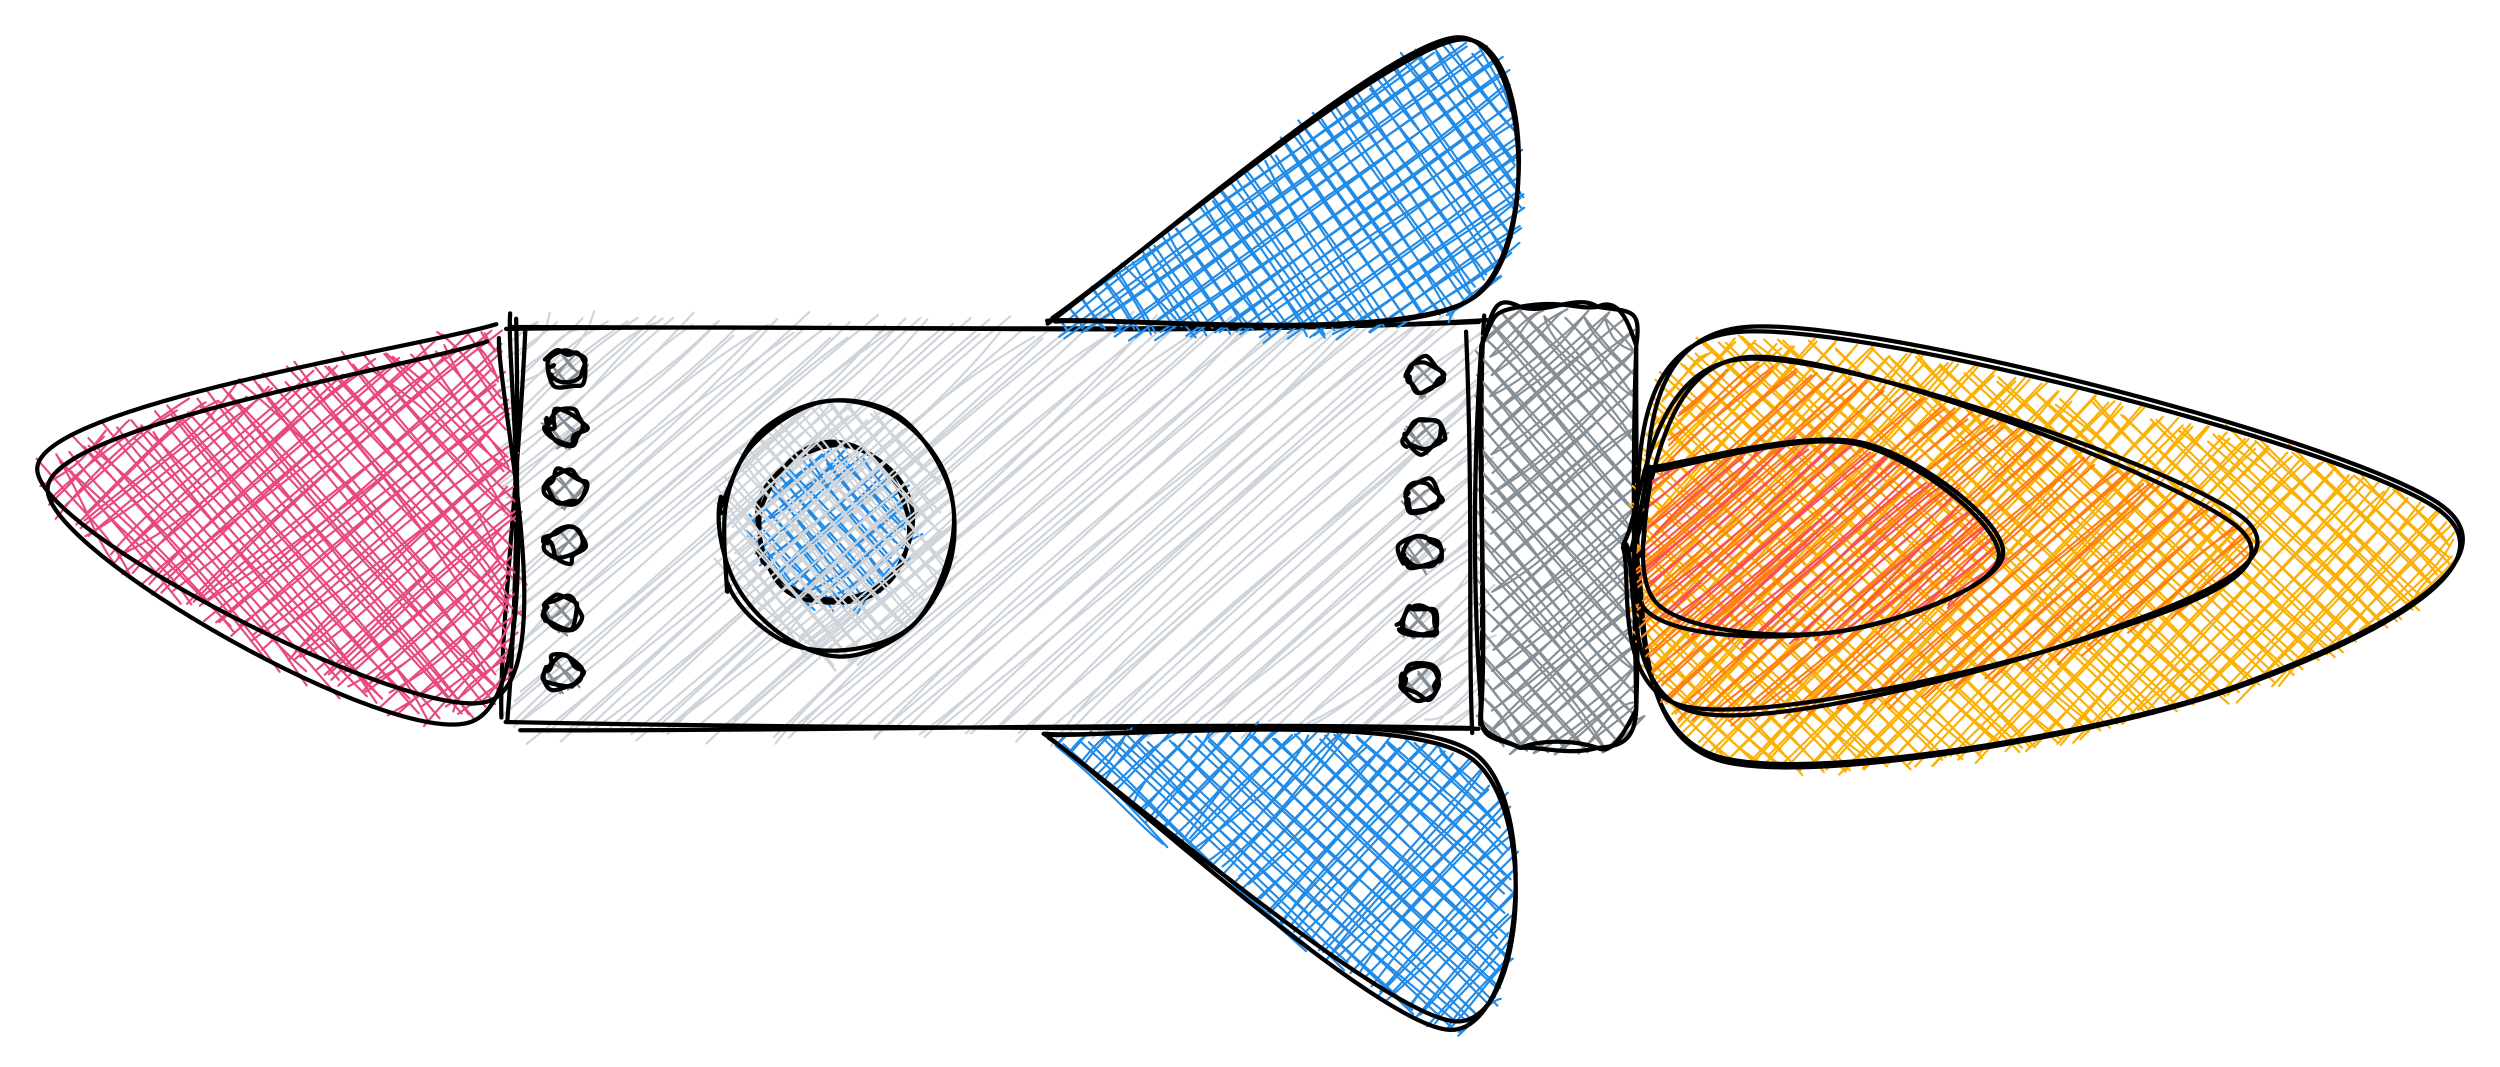 <svg width="588" height="251" viewBox="0 0 588 251" fill="none" xmlns="http://www.w3.org/2000/svg">
<g clip-path="url(#clip0_6_3)">
<path d="M126.488 75.703C123.267 77.009 121.473 79.567 121.035 79.585M126.321 75.852C124.912 77.517 122.812 77.832 120.247 80.242M129.289 73.583C128.107 81.188 122.549 81.968 122.4 83.378M130.987 75.765C128.448 78.008 125.761 80.399 119.363 83.956M138.111 76.685C130.925 78.411 130.61 81.451 123.459 87.627M137.026 74.854C131.407 80.925 125.262 85.104 119.267 89.695M139.748 73.224C137.673 80.434 132.632 87.154 117.149 91.806M142.951 75.625C134.365 80.04 127.582 87.32 119.179 95.346M150.023 74.74C135.336 84.158 125.525 94.732 120.589 101.084M147.642 75.563C138.767 81.223 131.45 87.171 119.731 99.227M154.198 75.887C143.476 80.058 134.181 93.015 117 105.929M154.111 74.363C140.719 88.118 125.56 97.282 119.118 105.28M155.844 74.889C145.008 82.607 139.45 93.094 122.855 106.822M158.364 74.749C146.645 84.123 134.855 96.712 119.101 106.831M163.117 73.548C153.314 84.123 143.24 94.662 117.762 113.621M162.828 76.387C153.218 83.019 145.524 90.089 120.571 114.777M168.316 76.019C155.598 89.519 141.472 96.414 118.059 114.655M169.051 75.502C155.52 90.273 138.479 101.592 119.223 117.125M172.465 78.945C152.316 97.229 132.291 114.9 120.772 125.141M173.375 76.965C159.66 90.238 145.717 100.742 118.619 121.234M178.933 77.272C168.325 87.829 158.872 97.413 121.114 128.269M180.674 76.378C163.029 87.329 147.818 99.612 118.882 127.297M186.652 78.235C162.872 95.503 134.759 114.339 119.503 130.6M182.757 75.029C161.769 97.956 139.739 117.046 119.249 132.106M190.355 73.417C166.285 95.6 148.264 111.15 118.059 138.204M189.164 77.245C171.362 93.147 149.883 108.653 120.781 137.573M195.221 79.488C176.631 96.826 155.248 111.001 120.571 141.989M195.457 76.071C176.911 89.712 161.839 104.247 118.392 140.412M199.361 79.383C173.926 98.28 154.111 118.939 122.059 142.882M199.86 75.791C184.867 90.737 166.583 106.393 121.07 144.249M208.499 77.053C176.902 104.676 142.479 127.384 122.707 151.17M206.529 74.065C181.891 94.18 158.04 114.672 119.416 149.243M208.166 76.518C184.289 104.439 151.704 124.861 117.403 155.621M210.879 76.86C187.536 93.12 166.504 112.184 119.845 153.702M212.954 74.871C192.525 96.143 167.799 115.023 116.746 157.881M216.481 74.784C184.315 102.661 150.636 133.324 119.136 161.245M218.135 75.064C190.075 107.462 160.867 131.169 122.523 162.595M220.778 77.832C200.166 94.96 180.219 112.534 121.131 164.855M224.165 76.063C192.368 106.06 157.043 134.192 120.685 169.752M228.27 74.827C193.899 104.466 161.165 132.58 118.295 168.114M230.388 78.586C192.403 110.651 159.362 142.471 121.919 170.129M232.725 75.108C186.854 114.479 144.85 149.068 120.869 170.97M235.176 78.165C219.798 97.422 194.039 118.939 123.888 174.939M237.592 74.424C214.844 93.374 190.547 115.995 128.833 172.302M243.228 79.19C212.175 96.966 183.895 128.111 131.871 174.404M241.312 76.842C211.789 101.969 182.197 128.856 134.076 171.356M245.154 79.62C207.509 115.233 166.968 152.239 138.619 172.249M247.605 76.886C205.759 110.861 162.557 148.253 137.918 171.601M256.033 75.186C218.45 104.413 180.149 138.738 145.586 171.688M254.09 75.055C210.94 110.406 169.935 148.533 143.494 171.101M260.042 79.147C234.117 95.205 208.385 123.985 149.586 174.229M259.062 73.995C219.868 110.809 181.891 145.397 148.465 172.696M266.659 73.303C221.128 112.754 177.252 151.529 156.981 172.67M264.348 75.879C231.946 102.556 203.308 126.28 154.898 170.874M268.934 78.078C239.325 102.074 219.439 124.695 155.949 172.144M271.166 76.334C243.578 99.227 211.509 124.134 158.137 170.19M272.085 74.17C235.885 113.665 190.818 151.389 166.093 174.904M276.348 74.538C247.079 100.199 214.704 129.031 164.01 170.917M283.043 76.877C244.515 101.224 215.816 132.816 171.974 170.409M278.536 74.81C248.121 104.063 213.934 132.562 170.539 170.541M283.07 78.708C256.602 103.949 224.428 125.939 172.745 169.218M284.916 75.721C259.114 96.765 237.434 115.618 174.635 170.453M291.026 77.491C250.397 118.098 202.293 149.366 182.381 174.904M289.582 74.486C259.753 100.313 230.572 126.289 182.031 173.327M293.529 76.404C272.628 98.491 250.826 118.711 187.913 170.103M297.371 74.906C262.484 101.925 228.568 129.969 185.55 173.511M301.669 75.712C275.805 99.726 247.613 124.467 192.044 171.338M302.64 76.466C280.514 94.408 257.32 113.989 189.427 170.69M305.476 76.939C270.676 108.391 228.857 139.001 195.676 170.129M305.914 75.914C265.53 109.705 224.997 146.825 197.934 171.426M309.563 74.643C275.315 108.575 235.754 141.954 205.584 173.782M313.642 77.359C273.249 107.69 233.032 144.328 201.129 171.268M319.384 77.429C287.096 107.418 248.917 132.028 206.573 170.374M316.548 75.703C284.348 105.797 254.572 131.511 205.75 173.195M320.425 72.987C299.551 96.747 273.801 118.983 210.783 170.847M323.988 75.046C276.882 113.463 232.577 152.239 213.505 170.979M327.856 75.87C283.604 110.852 242.318 153.702 216.262 172.749M328.696 77.806C287.761 113.279 247.473 145.046 217.4 173.371M334.07 75.607C304.006 97.106 273.162 126.035 224.542 171.356M333.983 75.765C307.795 100.602 279.963 123.854 221.829 170.585M337.283 77.543C315.261 99.192 288.671 116.091 227.203 172.486M339.409 74.214C305.45 103.099 272.234 134.113 228.384 172.486M341.799 74.792C308.863 101.855 271.91 132.939 234.196 171.522M343.716 75.371C319.428 95.074 292.881 119.64 235.167 170.97M349.886 77.482C320.959 95.197 294.22 117.782 238.992 174.413M349.834 76.886C321.064 100.225 297.721 122.408 239.666 172.372M349.081 82.905C307.174 116.512 263.998 151.565 247.246 175.473M347.777 81.468C318.333 107.304 288.759 136.531 245.504 172.608M348.363 89.642C308.942 117.204 270.939 153.01 252.331 168.499M349.956 87.347C312.986 116.188 277.302 144.538 251.106 172.696M346.779 92.831C325.37 115.872 296.706 131.747 256.944 173.616M348.442 91.394C325.983 109.819 305.704 129.89 256.436 171.434M345.072 93.453C325.869 116.556 298.404 138.528 259.377 174.203M346.7 95.81C327.182 111.553 303.13 130.381 258.869 173.257M349.186 102.494C322.963 120.875 304.601 135.506 267.7 172.976M348.241 99.174C329.449 117.581 308.82 133.718 266.519 171.68M349.238 105.289C331.497 116.512 314.053 136.426 272.427 169.779M348.705 103.625C324.749 126.324 300.828 146.764 270.028 173.414M351.076 107.681C322.999 133.018 298.518 156.847 278.028 172.713M349.011 109.424C323.611 128.926 297.485 152.406 276.715 171.925M348.223 114.383C327.313 132.159 305.581 153.816 282.553 168.876M347.505 115.18C334.517 126.044 319.2 136.119 282.291 171.531M346.385 119.088C337.983 127.866 324.233 140.745 284.899 173.449M349.536 119.333C333.79 130.775 322.115 143.934 287.77 170.865M349.492 124.852C330.508 138.143 311.366 154.114 291.988 173.668M349.107 123.924C324.696 144.118 302.238 162.437 291.778 170.734M349.151 127.244C329.974 138.222 317.983 155.708 298.422 169.656M349.011 129.119C329.904 141.384 314.185 157.347 297.362 173.782M345.659 134.691C340.871 141.542 329.808 151.854 304.041 171.522M349.44 133.394C331.208 147.894 315.366 160.772 304.067 172.004M351.532 137.6C339.296 147.929 326.885 160.676 307.489 170.147M347.112 138.598C334.07 151.013 319.673 165.1 307.778 170.926M350.114 142.182C336.784 151.924 327.235 160.264 313.511 172.232M349.037 142.593C341.23 148.901 331.97 158.529 313.992 172.968M351.82 149.444C343.077 152.896 336.276 156.76 319.139 172.293M347.409 147.131C340.302 154.421 329.432 161.57 319.751 171.347M345.379 148.209C337.939 155.7 332.014 165.389 321.318 172.477M350.394 151.81C338.42 160.133 328.95 167.019 323.83 170.777M347.435 155.954C346.228 160.045 336.845 164.347 327.497 172.652M346.928 157.154C344.713 160.658 340.582 164.434 329.44 171.434M350.105 159.844C341.072 167.545 339.103 169.595 335.164 169.235M347.891 159.178C344.976 164.426 339.471 166.905 336.959 172.118M348.748 165.179C344.582 166.949 342.849 169.586 339.725 170.348M349.484 164.25C346.481 165.985 346.088 168.044 340.092 171.54" stroke="#CED4DA" stroke-width="0.5" stroke-linecap="round"/>
<path d="M123.573 77.307C121.998 113.13 117.438 150.005 117.919 168.754M121.403 74.959C122.138 110.914 121.245 147.14 119.346 169.27M122.357 171.759C199.177 171.978 276.645 169.761 345.615 171.215M118.934 169.822C208.446 171.645 297.686 171.207 347.751 171.399M346.263 172.398C345.239 147.999 346.569 119.473 344.819 78.008M348.136 170.392C349.431 132.299 347.584 94.846 349.081 74.214M349.737 75.292C277.468 79.558 211.895 76.019 119.031 77.35M347.803 75.73C299.332 77.859 249.688 77.219 120.107 76.912" stroke="black" stroke-linecap="round"/>
<path d="M24.431 102.72C18.786 108.336 17.228 107.205 11.092 113.54M24.877 101.301C20.606 106.391 18.952 109.816 9.49 114.319M30.383 98.847C28.623 100.039 22.094 108.607 11.539 118.709M33.28 100.337C26.864 104.411 20.676 108.984 12.151 117.07M44.465 93.722C35.485 99.575 25.858 105.988 13.079 122.047M41.603 96.543C35.345 99.934 31.923 104.069 15.398 118.849M48.352 94.616C42.995 97.437 34.339 106.759 20.396 120.654M51.222 94.292C40.291 99.548 32.947 109.238 17.954 123.378M56.369 89.149C47.03 102.667 41.026 105.112 19.88 122.432M58.023 93.293C48.115 100.941 38.382 108.914 18.961 124.219M63.205 90.919C50.977 104.98 31.258 119.707 20.055 126.147M64.001 91.296C55.686 98.155 46.907 103.885 20.816 126.05M71.047 90.936C61.428 100.74 47.52 110.473 26.663 132.568M73.725 87.178C55.371 104.043 35.38 118.568 26.12 130.369M80.596 88.098C63.441 103.868 45.376 122.774 28.422 130.431M79.291 86.048C61.086 103.903 41.166 118.472 27.792 131.114M88.237 84.401C70.093 97.13 56.019 113.68 28.772 134.978M86.32 86.547C63.922 102.737 42.715 121.407 31.205 134.776M93.042 85.618C76.596 100.302 65.708 108.125 32.973 137.755M93.847 84.191C70.233 103.324 47.179 123.729 35.153 137.396M100.245 83.148C75.239 104.831 49.936 124.684 35.809 139.901M102.188 80.318C81.611 99.154 60.614 116.659 37.954 139.402M107.291 82.657C96.481 89.999 79.747 103.298 38.05 135.775M110.319 78.373C87.58 100.302 67.073 119.112 40.746 138.946M115.579 77.76C95.352 95.255 73.585 112.366 45.533 141.557M118.065 77.734C86.416 101.625 59.371 125.525 43.984 142.022M118.004 82.657C94.722 105.112 71.222 119.97 46.881 140.996M117.951 80.87C95.729 102.597 71.546 122.818 46.995 142.468M118.774 87.467C93.05 110.543 72.219 126.813 47.616 142.013M115.929 86.451C102.512 99.855 88.639 113.058 47.993 146.06M117.706 91.777C94.249 114.915 67.686 132.095 51.564 146.323M116.551 90.419C103.702 99.794 91.177 111.849 50.846 146.384M119.938 96.018C95.037 111.498 77.734 132.06 56.255 147.155M119.527 94.011C99.519 111.183 76.955 128.433 54.382 149.582M116.673 99.653C97.532 121.582 71.152 142.048 59.047 150.782M118.862 97.595C98.197 117.289 79.563 130.904 59.336 149.547M121.89 106.513C105.75 119.05 87.335 135.039 63.511 149.74M119.474 105.085C104.026 115.441 88.245 128.714 61.647 152.806M118.144 108.958C99.204 124.675 82.556 142.828 69.524 153.104M118.792 107.284C100.455 124.719 79.405 141.084 67.896 155.347M121.295 114.188C97.917 129.458 83.773 148.399 70.679 154.462M119.938 110.789C100.481 127.829 84.394 142.241 69.139 155.251M119.247 114.468C105.61 131 92.464 142.591 76.386 158.72M120.297 117.841C107.693 127.067 97.68 138.044 74.338 157.642M122.721 120.391C104.91 133.699 91.571 146.297 77.917 159.903M121.172 120.198C104.262 133.366 92.569 144.326 77.331 158.588M117.969 124.114C107.028 137.194 96.56 146.236 80.885 158.168M119.894 124.535C108.595 137.072 97.768 143.984 79.572 161.261M117.575 132.612C103.501 143.826 89.654 157.914 81.917 161.445M119.465 128.801C108.455 142.889 92.849 153.717 85.357 162.645M120.174 130.93C108.096 144.037 99.107 155.592 87.151 160.42M120.665 133.585C110.757 143.318 101.374 151.895 86.022 162.732M119.177 136.441C110.678 148.461 107.046 154.226 91.597 162.908M121.19 139.525C111.763 146.901 100.245 155.934 89.296 166.465M119.912 139.936C114.993 153.384 102.888 161.287 91.212 168.269M123.08 143.493C115.431 148.102 107.378 155.724 93.707 167.761M120.7 144.615C117.181 154.331 110.984 157.055 99.711 170.792M121.767 148.741C116.796 152.981 109.155 159.71 99.256 166.079M119.535 154.015C118.354 156.495 109.076 159.246 106.591 167.349M120.568 151.93C116.647 156.004 111.334 162.329 104.84 166.175M120.463 157.458C115.509 160.858 115.991 164.914 110.31 165.956M120.463 158.965C115.037 162.032 110.774 165.808 107.755 167.901M116.341 82.692C116.192 81.974 114.774 79.994 114.004 78.364M117.015 82.614C115.028 81.098 113.969 79.81 113.234 78.093M117.094 89.727C115.772 84.234 111.684 80.099 111.151 81.422M116.84 88.439C114.949 86.889 114.879 85.11 109.916 78.303M119.772 97.437C114.66 93.862 111.72 83.823 102.836 78.119M117.934 93.687C116.183 91.471 112.218 86.749 104.131 78.653M114.923 97.078C111.536 92.172 109.488 92.172 104.499 81.177M118.958 101.038C112.157 93.775 106.127 85.224 102.512 82.684M119.649 109.895C115.676 102.334 107.431 93.915 96.7 83.402M119.36 107.468C113.181 101.344 107.142 94.739 98.845 80.966M121.592 111.919C107.475 101.467 101.654 93.179 90.889 83.13M118.433 110.824C110.328 101.248 104.577 92.838 92.315 83.884M118.897 120.557C113.68 110.631 106.809 99.995 86.302 86.311M121.137 117.981C109.645 106.119 102.171 96.745 90.39 83.227M120.288 120.715C107.737 108.861 99.063 98.979 88.079 86.346M121.426 122.712C110.967 113.759 102.048 103.149 85.795 83.709M117.067 131.21C112.779 115.598 98.477 108.379 80.421 82.719M120.708 129.064C110.407 118.954 101.54 107.188 83.038 85.732M123.885 137.518C106.529 120.259 95.519 105.155 77.305 86.258M120.498 135.915C105.698 118.358 93.173 103.561 76.508 86.179M119.334 140.155C111.86 126.523 100.096 117.035 75.3 89.316M119.807 142.328C104.744 119.427 85.234 99.855 74.163 86.381M122.835 144.834C110.477 135.03 96.7 122.266 69.244 85.093M119.509 143.931C106.862 127.347 90.127 112.103 72.115 89.421M117.146 151.124C103.265 130.711 92.657 112.409 67.476 86.206M119.133 148.636C106.888 131.824 91.519 116.58 67.169 89.868M120.043 157.616C99.737 131.5 72.631 106.058 60.868 90.56M119.474 153.008C94.827 130.107 76.211 103.351 61.778 87.809M114.424 158.273C96.893 130.965 73.953 103.701 56.097 89.64M116.533 158.632C98.783 136.747 79.204 116.737 59.712 89.263M116.428 165.606C95.125 138.666 68.211 110.447 52.325 91.103M118.074 162.995C93.987 138.964 73.769 111.796 54.041 92.846M117.225 162.277C91.921 139.306 72.99 118.297 54.032 92.662M114.196 166.237C98.678 146.297 82.688 128.398 51.389 94.309M111.474 169.032C83.283 136.16 62.251 110.21 48.78 92.005M110.275 168.068C90.845 141.233 67.975 116.615 47.1 95.624M106.205 164.923C91.729 145.981 75.791 131.719 46.426 93.766M108.595 167.805C90.906 147.891 74.014 130.308 44.255 96.981M100.866 169.916C90.031 148.303 72.141 134.356 42.829 98.348M103.396 168.961C83.589 145.307 60.797 121.398 39.319 95.361M98.477 167.787C82.346 149.784 67.371 131.754 40.334 97.586M96.324 164.309C81.235 149.477 63.563 130.107 36.457 96.71M89.847 164.362C64.841 137.028 42.233 111.858 36.098 101.634M88.552 165.326C71.16 138.438 47.651 113.767 33.262 100.021M89.751 164.143C65.506 141.969 47.012 118.016 31.398 102.869M86.293 163.757C68.158 145.876 53.332 126.506 30.908 98.847M79.869 164.266C63.45 145.079 46.102 126.348 24.098 99.496M79.703 159.903C60.596 137.562 41.315 118.665 27.547 100.521M72.132 161.226C60.019 143.511 47.249 125.533 20.825 104.823M71.992 157.87C58.321 145.622 44.5 128.731 20.799 103.027M65.769 158.019C48.789 134.277 29.648 116.133 16.615 102.054M61.909 154.304C48.929 137.676 32.798 119.085 19.792 105.033M54.233 147.269C46.505 139.463 32.807 125.2 14.164 108.756M55.073 148.715C40.229 130.527 24.431 117.149 16.309 106.303M44.991 142.162C37.017 129.87 26.47 124.797 16.773 110.876M42.531 142.013C33.892 130.878 22.085 117.622 13.595 107.521M29.227 135.004C23.127 129.634 21.35 120.356 13.228 106.82M30.96 136.178C26.488 126.033 19.74 120.715 8.606 107.863" stroke="#E64980" stroke-width="0.5" stroke-linecap="round"/>
<path d="M116.726 76.262C98.451 81.746 9.114 95.422 8.755 110.219C8.396 125.008 96.464 170.153 114.564 165.037C132.664 159.92 117.024 93.757 117.347 79.512M114.582 80.301C96.455 86.565 11.801 100.004 11.188 114.915C10.585 129.817 92.788 176.61 110.914 169.741C129.049 162.873 118.932 89.035 119.982 73.712" stroke="black" stroke-linecap="round"/>
<path d="M358.109 72.633C357.593 72.896 350.81 77.626 348.202 81.254M358.109 72.633C355.134 74.946 350.976 78.993 348.202 81.254M363.046 72.975C357.759 75.147 358.985 79.869 350.495 83.899M363.046 72.975C359.536 74.017 356.761 77.197 350.495 83.899M368.647 72.747C363.921 74.902 360.061 77.889 350.81 88.271M368.647 72.747C365.129 74.201 363.125 79.817 350.81 88.271M373.584 73.097C369.925 77.337 362.949 87.255 350.468 93.212M373.584 73.097C365.155 82.287 354.74 88.297 350.468 93.212M378.529 73.439C370.844 84.39 363.133 88.113 350.784 97.584M378.529 73.439C367.448 83.023 358.066 91.32 350.784 97.584M382.144 74.937C370.407 84.486 367.685 86.063 350.433 102.525M382.144 74.937C374.293 80.842 365.129 90.102 350.433 102.525M384.437 77.583C374.757 86.572 363.151 100.755 350.749 106.897M384.437 77.583C372.595 86.177 362.065 95.017 350.749 106.897M384.752 81.954C380.603 88.219 371.501 91.46 351.064 111.26M384.752 81.954C377.592 89.436 368.997 93.44 351.064 111.26M384.411 86.896C377.584 92.406 373.68 102.113 350.722 116.21M384.411 86.896C371.877 99.862 357.208 111.418 350.722 116.21M384.726 91.267C373.68 100.151 363.763 111.707 351.037 120.573M384.726 91.267C373.706 100.712 362.556 110.419 351.037 120.573M384.384 96.209C377.19 104.593 367.081 111.382 350.696 125.523M384.384 96.209C374.45 107.589 363.571 114.344 350.696 125.523M384.699 100.58C374.827 105.259 365.89 116.262 351.011 129.886M384.699 100.58C375.886 108.123 367.807 113.108 351.011 129.886M384.349 105.521C373.628 115.833 368.822 117.822 350.661 134.836M384.349 105.521C374.406 114.931 363.877 123.017 350.661 134.836M384.664 109.893C369.768 125.12 362.249 133.478 350.976 139.199M384.664 109.893C376.743 117.506 369.129 124.839 350.976 139.199M384.979 114.256C370.59 125.891 360.403 135.747 351.291 143.57M384.979 114.256C373.584 123.192 361.252 134.371 351.291 143.57M384.638 119.206C373.899 132.978 359.93 139.058 350.95 148.511M384.638 119.206C374.862 126.907 369.444 132.645 350.95 148.511M384.953 123.569C371.702 132.873 358.547 144.332 351.265 152.883M384.953 123.569C375.964 131.804 367.107 140.705 351.265 152.883M384.603 128.519C374.091 141.555 359.842 152.156 350.915 157.824M384.603 128.519C376.428 135.388 367.956 142.852 350.915 157.824M384.918 132.882C372.717 139.19 366.485 152.068 351.23 162.196M384.918 132.882C375.536 142.642 364.796 150.377 351.23 162.196M384.577 137.832C378.048 145.261 370.345 153.023 350.889 167.137M384.577 137.832C372.157 146.435 361.838 158.779 350.889 167.137M384.892 142.195C374.477 147.995 365.19 160.602 350.538 172.087M384.892 142.195C370.398 153.803 357.934 163.02 350.538 172.087M385.207 146.566C374.196 153.312 368.253 161.381 352.84 174.733M385.207 146.566C373.838 157.535 364.858 166.357 352.84 174.733M384.857 151.508C373.059 159.103 361.847 172.683 355.134 177.379M384.857 151.508C374.188 161.311 363.378 169.082 355.134 177.379M385.172 155.879C378.249 166.375 366.739 174.391 360.735 177.142M385.172 155.879C379.999 161.924 370.704 167.277 360.735 177.142M384.831 160.821C375.606 169.555 373.409 169.275 365.672 177.493M384.831 160.821C375.851 168.924 371.746 173.235 365.672 177.493M385.146 165.192C379.728 164.798 375.404 173.62 371.273 177.265M385.146 165.192C381.216 169.765 375.098 172.665 371.273 177.265M386.783 168.408C382.17 170.571 383.85 170.475 376.875 177.037M386.783 168.408C382.686 172.779 379.247 175.872 376.875 177.037M384.341 82.699C381.128 81.105 379.299 80.999 377.452 74.762M384.341 82.699C383.492 81.034 381.654 79.142 377.452 74.762M384.568 88.297C378.879 83.225 374.914 79.685 372.507 74.42M384.568 88.297C380.656 84.583 375.921 78.914 372.507 74.42M384.218 93.247C377.452 89.471 378.03 84.294 368.148 74.735M384.218 93.247C378.967 85.205 374.503 81.385 368.148 74.735M384.454 98.854C378.853 88.017 365.75 84.364 363.203 74.385M384.454 98.854C377.741 93.019 373.671 84.995 363.203 74.385M384.682 104.453C380.227 96.077 369.663 85.38 357.12 72.72M384.682 104.453C374.083 92.213 364.866 81.429 357.12 72.72M384.332 109.403C375.833 99.599 362.862 84.083 353.331 73.693M384.332 109.403C374.135 96.953 361.715 84.889 353.331 73.693M384.559 115.001C368.14 97.768 356.639 84.153 350.11 75.331M384.559 115.001C371.264 99.135 357.567 82.962 350.11 75.331M384.796 120.608C371.658 108.334 363.195 92.231 348.613 78.949M384.796 120.608C369.628 102.7 358.083 87.027 348.613 78.949M384.446 125.549C373.733 116.131 365.82 104.365 347.125 82.576M384.446 125.549C378.748 117.077 370.485 108.421 347.125 82.576M384.673 131.156C374.363 120.984 369.426 116.017 347.353 88.183M384.673 131.156C373.575 115.518 357.532 100.23 347.353 88.183M384.901 136.763C375.019 125.785 362.599 111.645 347.002 93.125M384.901 136.763C376.936 126.548 366.661 119.048 347.002 93.125M384.559 141.704C374.398 125.286 358.678 113.371 347.239 98.732M384.559 141.704C371.719 128.72 363.361 118.05 347.239 98.732M384.787 147.311C370.757 128.545 355.317 117.366 346.889 103.673M384.787 147.311C374.765 137.28 365.558 125.856 346.889 103.673M385.014 152.918C374.652 140.276 358.599 122.325 347.116 109.28M385.014 152.918C377.846 144.648 367.755 135.387 347.116 109.28M384.673 157.859C369.304 147.548 363.781 128.361 347.344 114.887M384.673 157.859C372.603 142.694 356.621 125.523 347.344 114.887M384.901 163.466C368.682 147.539 359.965 133.784 347.002 119.828M384.901 163.466C376.717 154.802 368.822 146.654 347.002 119.828M383.982 167.75C374.406 159.62 367.728 144.525 347.23 125.435M383.982 167.75C375.387 158.499 365.164 149.326 347.23 125.435M382.485 171.369C369.496 156.922 360.805 142.081 347.458 131.033M382.485 171.369C371.903 156.309 358.538 144.446 347.458 131.033M380.997 174.996C367.369 160.216 354.766 145.068 347.116 135.983M380.997 174.996C368.332 160.181 356.595 147.197 347.116 135.983M377.776 176.625C370.739 163.405 360.175 153.943 347.344 141.59M377.776 176.625C368.464 164.456 357.427 151.035 347.344 141.59M373.409 176.949C369.706 173.156 359.816 161.802 347.571 147.189M373.409 176.949C368.122 168.898 359.475 162.249 347.571 147.189M368.472 176.599C364.919 170.501 358.398 165.35 347.23 152.138M368.472 176.599C361.199 167.496 350.801 158.99 347.23 152.138M364.105 176.914C356.543 171.053 358.608 171.456 347.458 157.737M364.105 176.914C358.311 171.675 353.654 165.849 347.458 157.737M359.168 176.573C354.083 173.156 355.764 168.793 347.685 163.344M359.168 176.573C355.536 172.604 351.921 166.165 347.685 163.344M353.654 175.565C352.945 171.859 351.212 172.166 347.335 168.285M353.654 175.565C352.429 173.042 349.812 170.878 347.335 168.285" stroke="#868E96" stroke-width="0.5" stroke-linecap="round"/>
<path d="M348.421 81.28C347.475 111.812 349.777 144.578 348.421 166.787M348.421 81.28C346.372 110.366 346.425 141.275 348.421 166.787M348.421 166.787C347.712 174.75 351.93 173.112 357.532 175.907M348.421 166.787C346.845 173.541 354.381 173.874 357.532 175.907M357.532 175.907C363.589 173.541 371.562 174.4 375.746 175.907M357.532 175.907C362.775 175.521 368.595 177.826 375.746 175.907M375.746 175.907C379.501 177.931 382.748 170.852 384.848 166.787M375.746 175.907C380.954 175.53 384.551 174.531 384.848 166.787M384.848 166.787C385.724 139.225 384.682 115.588 384.848 81.28M384.848 166.787C384.314 137.403 383.886 106.993 384.848 81.28M384.848 81.28C386.17 72.116 383.395 73.448 375.746 72.16M384.848 81.28C383.571 77.986 381.487 69.391 375.746 72.16M375.746 72.16C370.967 68.892 363.676 74.219 357.532 72.16M375.746 72.16C370.967 72.957 367.606 70.346 357.532 72.16M357.532 72.16C350.968 68.848 351.178 73.868 348.421 81.28M357.532 72.16C350.827 73.43 351.633 73.929 348.421 81.28" stroke="black" stroke-linecap="round"/>
<path d="M193.069 107.095C189.761 110.345 181.761 114.954 179.433 120.473M195.511 105.676C188.64 110.74 183.608 115.444 179.8 119.772M199.546 104.896C192.955 111.844 188.955 117.451 179.958 122.602M199.931 106.964C194.041 111.125 187.678 115.409 178.575 123.627M204.386 106.193C193.901 113.832 184.325 124.258 179.371 128.813M203.423 108.444C196.973 113.578 190.338 118.66 177.7 130.233M206.863 109.215C200.386 117.451 192.736 121.629 178.715 132.992M206.749 110.626C196.938 118.607 186.26 127.946 179.608 131.617M208.211 110.792C201.393 119.019 191.074 125.178 183.31 134.771M210.005 111.011C203.66 117.95 195.651 123.32 182.759 134.946M213.777 114.156C202.303 121.542 190.583 133.947 185.341 137.04M212.666 114.113C205.148 119.72 197.183 127.219 186.505 137.715M213.55 117.626C206.32 125.642 195.712 131.433 188.141 139.265M212.885 117.118C205.655 124.214 199.327 130.312 188.719 138.932M213.725 121.305C209.41 124.897 202.443 133.176 190.645 138.889M215.861 120.473C208.701 126.133 203.546 130.645 192.526 141.07M216.928 125.616C209.401 128.857 203.012 137.785 195.24 140.352M217.147 123.347C210.6 130.145 204.579 135.156 196.22 141.902M213.069 129.777C207.432 135.27 204.789 138.74 201.655 144.32M214.066 131.354C209.498 135.165 204.456 138.608 200.771 143.541M214.355 121.183C208.587 115.138 205.41 111.949 203.021 107.726M214.119 121.507C211.414 118.274 208.141 114.086 201.375 107.235M212.403 123.513C207.642 117.906 201.06 111.773 197.034 107.621M212.928 124.529C208.911 121.726 206.268 117.24 196.955 106.026M212.281 128.98C206.172 123.215 202.601 119.29 194.557 109.058M210.425 127.385C207.905 124.17 203.231 119.869 193.314 106.867M210.128 133.194C204.806 126.807 200.815 123.723 190.47 108.129M209.471 131.214C203.467 123.758 196.308 116.969 188.955 108.576M208.307 137.715C204.115 128.253 196.605 123.995 184.991 111.23M208.281 135.849C202.058 127.307 194.487 119.527 185.122 109.977M207.021 139.283C202.18 132.169 195.353 126.124 183.424 112.098M205.559 138.205C198.277 130.189 191.126 121.673 183.354 111.844M201.559 140.641C193.743 130.793 187.879 123.496 181.883 113.911M202.583 140.08C198.216 133.825 192.133 127.526 181.315 114.954M198.452 142.752C192.772 134.534 186.295 126.264 178.041 117.433M199.651 140.807C194.347 136.19 189.831 129.155 177.822 117.398M196.448 142.051C187.17 133.982 178.706 126.614 176.693 121.761M195.896 143.646C192.518 138.091 187.713 133.466 176.221 121.016M191.581 143.479C186.592 138.941 182.925 133.798 176.011 125.984M190.391 143.068C186.015 136.024 179.398 128.244 175.485 124.801" stroke="#228BE6" stroke-width="0.5" stroke-linecap="round"/>
<path d="M178.067 129.383C179.301 132.747 183.66 136.917 187.1 138.818C190.531 140.728 194.916 141.412 198.688 140.834C202.452 140.255 207.047 138.398 209.725 135.349C212.395 132.3 214.618 126.509 214.731 122.532C214.854 118.546 213.086 114.393 210.443 111.441C207.791 108.479 202.802 105.325 198.854 104.782C194.907 104.239 190.137 105.991 186.75 108.164C183.363 110.328 179.704 114.069 178.505 117.775C177.306 121.472 179.179 128.034 179.555 130.364C179.923 132.703 180.544 131.915 180.737 131.792M180.185 131.775C181.332 135.095 183.555 138.731 187.179 140.299C190.802 141.867 197.935 142.165 201.909 141.184C205.874 140.203 209.042 137.522 211.003 134.394C212.972 131.258 214.268 126.588 213.699 122.4C213.139 118.213 210.452 112.36 207.607 109.277C204.762 106.193 200.15 104.169 196.64 103.915C193.13 103.652 189.454 105.141 186.531 107.735C183.599 110.337 180.273 115.549 179.065 119.483C177.866 123.417 179.24 129.453 179.328 131.345C179.415 133.238 179.118 131.004 179.617 130.837" stroke="black" stroke-linecap="round"/>
<path d="M251.11 172.6C250.666 173.446 249.517 173.921 248.948 175.113M251.272 172.461C250.22 173.208 249.414 174.221 248.667 174.938M256.748 171.979C254.334 173.451 253.844 175.339 251.03 177.661M256.377 172.315C254.767 173.293 253.647 174.153 251.392 177.053M261.742 172.134C258.584 175.326 257.41 176.446 255.381 179.227M261.401 171.974C258.174 174.39 255.744 177.475 254.758 178.62M265.243 171.689C263.775 175.339 260.453 180.264 257.853 182.16M266.17 171.28C262.336 175.913 258.737 179.448 257.017 181.177M271.431 171.647C266.784 174.644 266.764 177.014 258.255 183.29M269.761 172.103C265.38 176.447 261.367 180.781 259.706 183.727M276.89 172.231C269.973 176.026 264.974 182.306 262.111 184.395M275.165 172.403C272.208 175.672 269.356 178.675 262.745 185.556M281.093 171.506C275.623 177.744 269.911 181.085 266.739 188.486M279.607 172.577C277.607 176.192 273.687 178.799 265.256 187.991M284.842 171.08C282.544 177.462 279.098 178.103 268.529 191.108M285.435 172.183C281.058 176.219 278.656 180.92 268.219 190.294M290.804 170.708C283.421 179.206 274.962 186.437 269.376 193.533M289.804 171.098C283.711 178.763 277.51 184.899 271.406 192.9M295.858 169.88C288.107 181.231 278.39 189.697 272.942 195.08M295.846 171.44C291.064 177.425 285.211 180.85 273.382 195.265M300.529 171.837C292.207 178.755 286.684 186.399 277.677 198.307M299.553 172.013C291.031 180.554 283.207 190.556 276.049 196.708M306.094 171.892C295.563 180.315 286.418 189.762 279.853 197.192M303.87 172.887C297.963 178.606 290.879 187.549 279.704 198.264M307.707 172.99C304.903 179.228 298.515 186.764 279.991 200.269M309.596 172.353C303.375 178.544 298.171 183.11 281.341 200.583M314.715 172.884C302.756 183.843 292.213 197.382 283.872 202.691M312.445 172.607C304.054 182.385 295.929 192.805 284.923 203.714M315.844 172.023C308.29 181.99 298.68 194.653 287.536 203.806M317.285 172.716C311.59 180.228 305.136 186.564 287.646 205.626M321.777 175.439C311.884 183.817 301.528 197.029 291.493 206.098M322.534 173.137C312.283 184.12 304.252 193.087 290.73 207.195M326.97 173.348C315.396 188.195 303.401 200.223 293.634 207.919M325.638 175.355C315.778 184.768 307.495 194.129 292.309 208.922M329.153 175.939C320.155 185.266 308.942 199.954 294.273 212.679M330.869 174.254C320.669 186.641 310.14 197.036 296.446 211.354M335.173 174.909C322.758 187.041 313.701 199.068 297.947 215.501M335.595 174.815C327.652 183.078 318.245 192.454 298.174 214.413M338.64 174.741C324.959 191.241 307.334 206.901 301.407 217.578M339.768 176.724C324.775 191.242 311.177 205.463 301.199 216.894M340.883 178.568C327.533 193.072 313.49 205.462 303.958 217.219M341.751 177.205C327.925 193.922 311.631 209.96 304.344 219.161M346.734 178.409C334.437 190.397 321.823 203.006 308.133 221.276M345.932 178.119C334.052 191.042 323.248 202.917 305.688 220.568M348.447 181.575C341.24 192.212 331.037 202.073 311.227 223.918M348.285 181.01C339.076 191.142 330.933 200.578 310.226 223.489M350.03 185.758C337.071 197.635 324.369 209.707 312.024 225.661M350.258 184.767C340.233 196.696 328.603 208.406 312.354 225.258M354.62 186.446C344.503 196.201 333.682 207.118 313.961 225.68M353.922 187.396C338.003 202.604 323.665 218.237 316.046 226.837M353.763 189.339C340.889 203.682 325.675 218.9 319.912 228.574M355.2 189.733C345.828 199.107 337.841 207.541 317.604 228.892M355.761 196.192C342.409 206.242 334.361 216.91 322.565 232.008M355.494 193.947C344.323 206.474 333.881 216.588 321.227 229.685M357.055 200.298C345.175 211.971 332.945 225.167 323.904 234.507M355.426 198.945C343.909 211.533 332.002 224.882 324.646 233.21M355.911 204.733C349.15 212.58 340.47 222.817 325.776 235.562M356.188 204.504C347.383 212.148 339.541 220.894 327.083 233.839M355.853 210.628C346.641 219.669 336.47 229.236 332.12 236.208M356.418 209.41C349.915 216.755 342.788 222.059 331.279 236.776M354.724 215.037C345.768 223.286 339.028 232.327 333.154 239.187M355.565 215.367C349.843 220.645 344.84 226.89 334.052 238.657M354.895 221.305C350.618 227.408 342.248 234.463 337.552 240.695M354.76 219.408C348.687 227.098 341.581 235.013 335.632 241.379M355.811 225.483C351.024 228.758 349.74 232.134 340.88 242.152M354.945 224.83C350.364 230.355 343.879 236.105 340.605 241.686M352.971 234.92C350.15 235.474 347.728 239.359 342.976 243.598M351.642 234.463C349.44 236.389 347.479 239.234 343.142 242.693M349.118 185.963C343.457 180.847 339.583 178.406 338.755 176.525M348.295 186.705C345.78 184.674 343.438 182.161 337.723 174.815M352.789 194.603C346.838 186.92 339.271 181.386 332.711 174.74M352.356 194.145C348.783 190.213 344.359 186.576 330.525 173.716M354.851 199.883C347.163 191.976 340.139 186.423 326.283 174.314M353.359 200.894C345.15 191.366 334.543 183.379 326.197 174.692M355.291 206.82C346.434 198.034 339.086 190.084 319.101 173.205M353.792 205.719C341.288 192.515 328.064 181.285 319.312 173.73M355.516 209.535C341.904 196.961 324.531 183.449 312.998 170.818M353.759 210.185C343.104 200.381 334.132 190.691 313.818 172.797M352.065 214.13C340.923 202.34 325.178 188.385 311.684 173.009M353.857 214.726C339.191 201.984 326.797 189.192 310.535 173.924M352.11 220.622C342.356 209.258 333.708 201.42 304.595 172.745M354.574 220.192C340.446 207.916 327.986 196.134 306.169 174.692M355.319 225.585C341.739 213.069 325.693 199.276 299.908 173.73M354.806 225.821C341.493 211.465 326.389 198.661 299.377 173.791M351.783 228.339C334.483 210.674 319.563 195.818 293.766 172.738M353.966 228.351C339.298 215.689 325.19 203.701 295.014 173.256M352.344 232.58C332.832 215.768 317.05 198.867 289.616 173.555M352.811 232.322C334.386 215.376 315.768 198.801 289.443 173.308M352.197 236.52C333.668 217.727 315.761 204.858 284.286 174.269M349.563 235.673C333.9 219.799 317.429 204.648 283.936 173.221M347.566 238.961C329.682 221.618 311.472 204.272 281.2 173.211M347.683 238.897C323.352 215.961 299.902 192.78 279.519 174.268M346.067 239.814C324.167 218.328 298.1 196.163 276.001 174.802M345.942 240.945C325.922 224.421 306.466 206.213 275.119 174.159M342.401 240.275C311.635 215.33 283.951 189.629 267.682 174.563M342.198 242.399C313.479 215.569 284.943 188.544 269.94 174.533M332.144 237.518C313.109 219.743 289.502 199.5 264.886 172.614M332.381 238.489C316.324 223.693 300.552 206.985 263.79 174.342M316.959 226.376C301.503 212.771 286.495 196.929 260.357 173.073M316.15 228.244C297.411 209.102 276.337 190.376 259.701 173.912M308.081 222.883C287.418 207.057 269.842 187.764 256.089 174.562M307.205 223.719C289.403 208.181 272.834 191.323 254.411 174.667M273.497 198.467C267.279 193.591 260.258 184.958 248.318 175.413M274.534 199.261C268.677 192.783 262.614 186.009 250.066 175.028" stroke="#228BE6" stroke-width="0.5" stroke-linecap="round"/>
<path d="M246.679 173.516C262.545 184.774 325.923 239.447 342.458 240.234C358.985 241.022 362.011 189.497 345.845 178.224C329.679 166.951 261.918 173.736 245.453 172.59M245.825 172.791C261.841 184.325 324.119 241.484 340.966 242.222C357.805 242.961 362.698 188.795 346.873 177.233C331.038 165.663 262.458 173.594 245.969 172.829" stroke="black" stroke-linecap="round"/>
<path d="M337.242 12.41C307.262 34.837 276.207 53.46 250.767 75.687M335.277 12.268C317.637 26.352 300.464 39.62 249.107 73.532M344.998 10.919C307.159 36.411 270.455 65.53 250.329 79.578M344.79 10.088C310.775 34.535 277.533 57.835 249.123 79.229M348.967 12.589C318.165 34.697 285.799 57.142 255.275 77.86M349.766 10.829C326.849 27.302 304.24 44.035 254.465 78.14M353.461 13.397C324.894 32.478 299.203 50.938 262.161 78.139M351.424 14.075C329.081 29.989 307.025 45.228 262.192 79.163M352.79 17.239C320.465 40.876 286.237 66.05 265.513 80.092M355.023 16.457C323.722 38.092 291.318 60.129 267.035 79.284M353.724 20.245C334.892 35.795 317.046 48.758 271.669 80.017M355.13 19.997C335.705 36.378 313.94 50.985 272.935 78.065M354.215 25.417C329.73 42.712 305.027 60.962 280.097 79.199M355.808 23.991C333.275 41.638 311.139 56.358 279.019 78.978M356.248 28.956C334.895 42.512 313.967 58.18 286.881 78.112M355.853 27.525C337.426 42.095 316.923 56.308 285.767 78.169M356.263 34.23C343.078 43.026 329.094 49.049 290.907 77.958M356.624 32.444C333.573 48.402 309.777 66.558 291.691 78.661M358.037 35.234C338.535 50.796 320.081 61.903 297.186 80.633M356.769 36.842C343.317 46.025 330.015 56.799 296.324 79.306M356.168 39.185C344.183 49.896 328.079 60.805 302.915 78.297M357.046 41.781C345.124 49.101 333.068 58.211 302.858 79.673M358.32 45.702C339.676 58.199 323.687 67.86 308.107 79.341M356.988 45.033C339.564 57.457 323.662 68.104 309.032 78.887M357.593 46.554C342.028 59.761 322.947 74.354 313.497 78.565M358.52 48.838C344.248 59.014 328.278 69.109 314.391 79.842M357.45 53.16C345.115 60.297 333.657 70.479 322.206 78.198M357.785 53.677C348.034 60.578 336.915 67.335 322.055 78.033M355.454 59.458C349.399 64.913 338.778 70.372 328.665 77.017M357.377 57.096C348.63 64.775 337.587 71.565 329.072 76.811M352.988 64.909C347.011 68.329 342.118 71.285 340.731 75.786M353.065 65.022C349.433 67.768 346.059 70.928 340.262 74.129M355.284 26.166C353.868 20.039 350.925 16.886 347.786 10.747M355.279 25.778C352.471 22.154 351.554 18.533 346.271 12.638M356.241 30.539C352.221 27.341 347.676 20.208 339.191 10.403M356.062 30.662C349.551 23.308 345.516 16.798 340.221 9.238M356.27 38.773C348.385 28.509 341.056 19.647 337.833 12.302M356.15 37.766C351.975 32.677 347.261 25.554 337.565 11.545M358.268 46.401C349.962 33.551 341.888 24.747 333.458 13.408M357.195 45.335C350.171 35.966 344.202 27.671 332.918 11.664M357.885 48.942C349.131 39.719 343.719 30.589 329.465 12.421M356.537 49.759C347.531 37.843 340.162 26.275 329.9 14.251M354.726 54.641C344.803 42.123 334.461 27.891 328.329 15.636M355.698 55.838C345.42 41.049 336.538 28.591 327.607 15.819M353.512 59.441C343.566 41.648 329.768 25.893 324.165 18.787M354.102 59.341C347.143 48.967 338.194 37.62 324.765 17.254M352.732 63.052C344.105 48.022 331.355 32.961 322.239 20.911M352.165 64.07C344.87 53.09 338.345 43.744 322.02 19.657M349.54 64.557C341.876 54.359 335.298 46.883 318.993 21.443M349.03 65.792C340.577 50.603 329.577 37.591 318.173 22.62M346.254 69.495C337.177 52.695 324.855 35.45 316.121 23.622M346.897 67.437C339.262 57.929 332.567 46.753 316.37 22.89M346.32 70.065C338.154 60.063 330.329 49.902 314.107 25.042M344.537 70.927C332.83 53.064 320.748 37.656 312.508 25.112M341.074 74.368C333.163 59.832 323.869 45.669 308.761 26.535M341.901 72.592C334.802 63.181 328.663 54.64 310.431 27.432M338.529 73.243C327.322 59.568 316.863 43.582 305.375 28.312M338.644 74.038C331.316 63.477 323.308 51.96 307.06 30.213M334.572 73.678C326.705 61.003 317.095 49.767 304.852 30.566M334.415 74.014C323.943 58.255 312.702 42.614 304.128 31.665M330.818 75.259C323.615 64.226 317.276 57.091 301.212 32.335M330.268 74.509C320.282 59.96 310.573 45.369 301.979 32.93M325.494 76.79C319.136 66.651 311.524 56.018 300.125 36.646M326.325 75.235C318.5 63.208 309.518 51.584 298.154 35.587M321.343 76.166C314.073 65.814 305.927 55.339 297.606 37.831M322.957 75.939C315.037 65.223 307.01 52.929 295.578 38.421M318.39 75.16C306.731 63.209 299.307 47.392 293.115 40.017M317.982 75.903C312.019 68.171 306.447 59.774 292.85 40.923M313.84 77.674C306.122 67.233 300.172 57.056 289.486 43.001M315.381 76.146C309.341 69.367 303.765 61.269 290.513 41.694M311.599 79.433C303.556 69.963 298.092 59.763 287.134 44.995M311.513 78.702C306.25 69.051 300.579 61.286 287.032 44.421M307.422 79.062C302.486 69.398 295.976 61.137 285.096 46.033M307.306 77.034C301.407 67.945 294.051 59.969 285.296 47.294M301.611 76.724C295.71 69.87 292.047 62.622 283.186 48.176M303.363 77.153C297.13 68.858 290.948 60.312 282.248 48.585M298.821 79.14C296.004 73.746 289.526 67.565 279.638 51.319M297.464 77.298C294.438 71.257 291.142 65.816 278.615 50.275M294.717 77.588C287.105 69.358 282.6 62.449 276.714 53.757M293.12 77.641C288.073 69.445 283.668 63.031 276.549 53.82M288.607 77.113C283.665 67.863 277.15 60.816 274.827 54.872M289.309 78.547C286.119 72.306 280.631 66.347 273.231 55.356M283.749 78.919C280.126 72.424 277.911 69.202 269.672 57.538M285.166 77.132C281.072 71.215 275.589 63.962 271.521 57.783M281.241 79.374C276.362 74.277 273.491 68.27 268.69 58.928M281.958 77.104C277.209 72.116 273.356 66.531 268.859 60.151M277.924 76.8C273.62 71.232 270.03 68.401 263.819 61.93M276.25 77.1C273.994 73.672 271.425 70.221 266.422 61.669M270.71 78.68C267.907 71.368 264.02 66.827 261.747 63.582M271.655 78.202C269.212 72.669 264.543 67.055 263.115 63.797M266.805 77.438C264.835 73.519 263.564 71.967 259.863 66.617M268.16 78.048C265.75 74.763 264.633 71.562 260.235 66.504M263.55 78.242C262.818 75.238 260.359 72.713 256.786 67.402M263.541 77.176C261.602 74.281 259.868 71.362 256.803 67.941M259.891 77.35C258.635 75.641 256.944 73.976 254.543 70.507M259.126 76.992C257.409 74.965 256.574 73.183 254.717 70.348M254.483 77.244C254.17 76.051 253.881 74.799 252.076 73.132M254.826 77.067C253.841 75.552 253.217 74.662 251.822 72.763M251.002 77.937C250.352 76.772 249.93 76.052 248.912 74.789M251.061 77.609C250.569 76.706 249.929 76.07 248.808 74.77" stroke="#228BE6" stroke-width="0.5" stroke-linecap="round"/>
<path d="M247.522 74.792C263.521 63.784 327.55 10.004 343.985 9.251C360.42 8.498 362.103 59.203 346.134 70.266C330.173 81.33 264.494 74.489 248.196 75.633M246.406 76.116C262.092 65.069 325.835 9.825 342.571 8.785C359.307 7.745 362.869 58.751 346.825 69.859C330.781 80.96 263.08 74.374 246.291 75.418" stroke="black" stroke-linecap="round"/>
<path d="M401.908 83.181C398.307 83.957 398.061 86.911 390.936 94.431M402.285 82.978C398.786 85.108 396.887 87.596 391.094 93.879M408.004 79.614C400.597 88.877 392.182 95.605 387.667 101.819M408.196 80.423C401.236 87.1 395.573 93.547 388.238 102.732M412.515 80.537C401.883 91.57 392.561 101.781 386.923 107.108M412.827 80.12C407.855 85.603 402.945 91.371 387.537 106.997M418.944 81.936C408.57 90.603 398.607 99.442 384.788 113.851M417.877 80.886C410.994 88.18 403.374 95.774 386.232 113.959M421.963 81.507C414.022 91.076 402.691 100.864 385.021 120.252M421.434 81.487C408.627 95.808 394.554 110.689 385.728 118.997M426.857 79.621C415.432 92.674 402.901 106.66 386.872 125.364M427.27 80.356C412.397 96.344 395.268 113.56 386.301 124.635M431.984 80.001C414.245 99.766 396.756 120.677 384.502 130.008M431.646 80.694C420.286 92.676 408.426 106.043 384.224 130.695M436.787 81.134C421.678 97.866 408.435 113.056 385.067 134.82M435.419 82.822C418.027 101.806 400.484 119.106 385.361 135.875M440.523 81.392C426.363 94.716 412.791 108.854 387.683 141.231M440.677 81.993C429.591 94.908 418.494 105.871 386.37 139.817M444.419 83.711C434.368 95.392 422.803 107.711 386.734 144.551M443.929 84.102C422.94 106.298 402.742 126.642 386.263 143.761M450.423 82.028C435.578 100.239 422.434 114.9 386.127 147.496M448.457 83.263C433.604 100.103 418.715 114.904 387.351 149.086M452.308 83.449C439.686 98.975 423.038 113.865 388.966 153.287M452.51 85.656C427.433 110.901 404.277 136.922 387.384 153.201M458.13 85.399C436.972 107.11 413.879 130.107 387.82 158.052M456.322 85.889C434.894 107.908 412.684 131.77 389.272 157.323M459.244 85.186C435.347 113.206 413.155 136.063 389.117 159.934M460.557 85.677C435.435 113.488 408.361 141.389 391.148 160.769M465.13 85.309C442.397 108.025 422.486 132.301 391.944 165.515M465.169 86.273C438.525 116.192 410.124 145.391 391.69 164.413M470.136 86.264C439.258 117.513 413.491 144.928 393.31 167.936M468.924 88.307C448.507 107.651 430.667 127.179 394.069 167.872M474.031 89.666C456.081 106.767 441.417 122.999 394.639 169.982M473.99 88.869C448.016 115.125 421.524 142.486 395.098 170.915M476.652 88.385C449.111 119.877 420.73 149.373 395.877 172.081M477.417 89.218C452.033 116.491 425.532 143.669 396.625 173.47M482.071 89.433C454.634 115.186 429.552 144.146 399.592 174.515M480.162 90.249C458.736 112.84 436.854 134.981 399.505 176.556M484.197 92.08C456.499 125.514 425.573 154.972 402.385 176.79M483.986 92.083C461.444 114.314 439.981 138.633 403.706 176.901M487.202 94.459C465.526 117.276 445.617 141.85 407.206 177.921M488.567 91.802C468.61 114.859 447.917 136.843 406.42 178.718M493.097 92.653C469.72 117.921 446.206 142.401 411.761 179.034M492.901 93.182C465.798 122.529 438.799 150.018 412.076 179.663M497.324 94.378C477.928 112.805 461.726 131.446 416.028 177.587M495.906 94.725C469.439 122.902 443.052 149.62 415.387 179.346M498.806 94.799C482.362 116.34 462.683 137.884 419.113 179.781M499.194 95.73C473.088 123.917 445.652 153.454 420.361 180.322M503.878 95.246C486.021 116.166 464.703 138.315 426.094 180.23M504.416 95.81C480.92 121.125 457.666 144.559 425.882 179.951M506.589 99.509C478.363 130.539 447.925 158.85 430.863 178.515M508.676 98.069C485.505 121.715 461.327 146.065 429.56 180.989M513.376 100.047C485.626 127.406 458.046 157.652 433.981 181.34M512.338 98.299C484.517 129.518 455.885 158.317 432.575 182.179M515.183 99.733C498.365 120.026 478.511 142.22 438.405 180.978M515.642 100.393C487.224 130.702 457.993 160.79 438.15 180.703M519.602 100.243C500.287 124.127 477.196 143.921 444.884 178.756M519.158 100.285C498.203 122.004 478.875 143.733 444.111 179.596M524.33 103.16C504.94 123.321 485.847 143.91 450.422 180.311M523.741 101.685C500.307 127.566 475.263 152.316 448.535 180.157M528.857 103.246C510.943 122.552 490.501 141.361 454.738 180.021M527.995 103.24C499.88 132.297 473.014 160.627 454.444 180.163M530.4 105.588C515.617 119.289 499.547 138.11 458.765 177.805M530.552 104.051C511.387 125.176 491.301 146.054 460.546 178.69M533.635 105.578C513.386 125.301 496.263 145.535 464.657 179.476M533.487 104.949C507.91 132.505 482.703 158.969 465.359 177.34M539.029 107.375C510.881 132.123 487.125 162.091 471.157 175.166M537.966 106.456C515.816 130.955 494.009 153.512 471.692 176.716M541.881 108.968C525.461 124.127 509.08 142.002 478.736 175.443M541.467 107.67C517.521 133.802 493.881 160.001 476.533 176.675M546.964 108.146C530.621 122.366 516.9 135.859 484.661 175.245M545.553 108.933C522.833 132.246 499.347 157.119 483.933 174.981M548.433 111.191C535.396 125.41 522.125 138.007 487.59 174.701M549.284 109.974C536.204 124.295 521.572 140.136 489.32 173.849M553.382 112.099C530.115 135.306 509.434 159.338 499.082 170.274M552.478 111.754C540.827 125.568 527.505 138.635 496.636 170.077M555.793 112.396C540.505 129.743 522.89 149.241 502.898 166.96M556.146 113.981C536.113 134.669 516.134 154.464 504.514 167.765M560.666 115.642C547.624 127.873 535.286 141.023 509.26 165.348M559.266 113.506C542.967 133.793 524.691 151.524 510.076 166.255M562.051 114.489C551.802 129.541 541.338 139.387 517.591 163.089M564.135 114.764C551.393 127.002 540.81 138.558 516.255 163.93M566.145 117.581C553.145 131.269 539.524 145.439 522.538 162.782M566.208 117.144C552.946 132.406 538.223 148.116 523.946 163.431M569.906 117.283C555.549 136.829 537.578 153.246 526.045 165.253M570.072 119.212C561.406 127.539 551.988 137.39 526.923 164.413M574.271 119.724C560.166 135.921 544.67 150.068 536.02 161.333M573.885 119.365C560.178 133.561 547.087 147.759 534.367 161.429M576.412 123.638C568.465 131.016 558.917 140.792 545.299 154.451M575.388 122.856C569.671 129.475 562.321 136.013 547.272 153.937M577 126.934C574.413 131.802 571.07 136.574 555.038 148.151M577.282 125.2C571.243 132.862 563.151 140.756 555.584 148.248M576.644 130.858C573.962 133.71 568.086 138.198 567.763 141.449M578.45 130.517C575.784 133.272 572.972 137.061 565.881 142.087M575.689 127.852C574.003 124.555 568.221 119.811 562.922 115.136M575.809 128.095C571.465 122.836 565.27 117.445 562.917 114.168M576.132 131.206C571.534 127.704 563.11 119.412 553.675 111.859M576.731 133.243C569.255 125.203 560.816 118.778 555.175 111.355M573.174 135.123C569.322 129.588 561.628 123.505 547.503 108.271M575.135 135.675C566.152 126.231 557.593 119.008 547.336 108.727M571.938 137.38C565.05 129.143 554.632 120.224 538.35 104.501M572.517 138.187C561.38 127.269 549.017 114.549 539.18 106.472M568.572 141.627C554.917 127.448 542.432 114.195 530.279 102.106M569.495 140.333C556.808 128.648 543.346 115.841 530.476 103.715M568.992 143.54C558.785 134.715 549.363 122.691 521.812 102.486M567.439 143.399C554.576 130.877 542.438 118.4 523.562 99.995M563.744 146.137C551.179 131.026 536.209 118.918 519.331 103.85M564.744 145.646C553.764 134.158 543.135 125.153 520.613 102.179M560.457 147.068C547.802 133.136 531.987 121.196 513.559 100.769M561.519 147.609C542.517 128.072 523.607 109.495 512.394 101.188M558.7 148.011C544.718 134.822 530.461 121.237 507.24 98.778M558.241 148.266C545.525 135.721 531.115 123.946 505.846 98.63M553.878 149.907C541.541 137.467 528.09 126.066 499.462 97.798M554.115 150.914C539.011 136.02 525.283 121.619 498.905 97.588M551.049 153.434C529.443 132.044 508.899 113.394 492.438 93.667M551.347 151.76C528.436 129.5 503.862 107.417 492.161 94.547M547.638 152.238C523.784 131.891 499.678 106.322 483.512 95.225M549.15 154.54C529.648 137.506 511.704 119.927 484.534 93.861M545.063 154.095C520.329 132.917 498.282 109.201 479.445 92.966M545.332 155.258C532.073 143.099 517.674 129.229 479.004 92.674M541.526 157.391C514.659 133.944 491.724 108.202 469.77 89.801M541.785 155.685C513.577 130.897 485.194 102.799 470.047 88.745M539.465 158.732C517.078 138.376 497.266 120.483 462.044 87.805M537.144 157.907C522.152 142.246 505.118 127.395 463.702 87.575M534.685 158.213C506.076 131.721 477.661 105.043 456.379 86.394M534.751 160.292C509.004 136.14 484.535 113.58 456.335 85.659M531.401 161.027C501.358 135.077 471.233 107.612 450.935 83.158M530.229 161.28C502.638 133.37 472.754 106.692 450.687 83.965M525.186 161.508C506.913 143.063 485.235 120.923 444.386 84.005M526.613 162.823C496.444 134.254 466.866 105.347 445.05 84.786M524.171 165.521C502.145 146.168 484.113 124.735 440.096 81.802M523.354 163.681C497.162 138.462 472.408 114.487 439.286 83.913M518.684 163.671C494.155 143.071 467.827 117.161 431.777 81.975M519.222 164.244C500.333 146.254 481.615 130.069 431.896 82.306M515.73 164.966C496.303 147.881 476.289 129.902 426.425 81.176M515.901 165.741C484.707 137.684 455.186 108.991 425.446 80.135M512.421 166.321C478.735 135.264 447.618 106.258 418.18 79.915M512.031 167.3C482.71 141.809 454.2 114.876 419.401 80.089M506.985 166.754C472.832 133.946 437.243 98.707 412.604 80.643M506.436 168.003C482.3 143.687 457.024 119.401 414.92 79.849M504.944 167.847C467.167 134.568 429.379 101.625 409.017 78.892M503.154 168.907C478.479 145.39 453.392 120.224 409.724 79.212M497.991 170.264C473.674 144.61 446.752 119.751 404.234 80.556M499.63 169.931C467.642 140.374 435.476 109.489 405.948 80.638M493.96 171.794C464.892 143.797 439.327 116.309 398.999 79.421M496.25 171.187C466.427 142.559 437.287 114.463 400.688 80.253M492.302 170.545C467.249 151.632 447.032 128.119 398.802 83.153M491.263 172.096C459.769 143.1 430.101 112.96 396.907 83.572M486.105 172.036C462.472 148.939 435.754 122.538 395.946 85.847M486.19 172.468C467.776 155.497 449.75 136.976 395.334 85.509M484.439 173.647C456.771 151.94 434.089 126.737 390.344 87.492M483.89 174.624C447.765 140.043 411.664 104.871 392.775 87.998M477.345 175.603C450.287 146.745 420.238 118.701 389.32 89.288M478.602 175.782C453.09 150.321 425.829 124.123 390.612 90.573M474.979 176.885C442.72 144.759 413.014 117.448 388.833 95.055M475.577 175.878C450.345 152.424 425.727 128.955 388.986 93.526M470.978 175.139C449.191 156.635 427.386 136.478 388.686 97.207M470.497 175.528C442.966 150.376 415.738 124.429 387.888 97.222M466.155 178.311C440.62 151.402 410.224 124.79 387.196 102.137M465.628 177.394C442.119 154.215 419.853 132.263 386.824 101.829M463.122 176.103C439.573 156.095 416.927 135.605 385.592 107.35M461.574 178.583C431.367 151.1 403.521 122.924 386.424 105.467M456.812 178.722C436.5 158.818 417.608 141.717 385.119 109.666M457.58 178.103C433.738 155.581 409.29 133.89 385.744 110.143M452.205 178.442C433.209 158.333 412.968 139.724 384.014 114.304M452.388 178.336C429.768 156.084 406.232 132.811 385.13 114.021M449.386 180.973C431.765 163.654 419.297 148.639 383.316 118.691M447.326 179.006C431.509 163.916 416.062 147.911 384.092 118.441M441.427 179.017C431.152 169.019 419.108 156.146 385.816 122.957M443.841 180.264C428.235 164.432 411.692 149.658 384.594 123.426M439.979 178.865C419.933 164.233 401.474 145.603 383.823 127.504M438.656 180.109C423.102 163.718 406.649 147.95 384.75 127.82M435.091 181.172C419.912 163.645 403.535 151.161 383.43 132.504M434.05 181.51C416.049 162.599 396.805 143.754 382.717 132.036M428.996 181.624C415.611 166.486 402.385 155.601 384.029 135.923M428.652 180.962C415.375 167.424 402.523 155.755 383.113 136.556M423.908 182.296C412.245 168.533 396.465 153.739 384.235 141.861M423.475 181.167C412.605 171.288 403.153 160.974 383.339 142.976M419.669 180.81C407.818 170.7 398.969 163.478 386.137 147.512M418.138 179.884C410.942 173.771 405.213 168.098 384.222 148.629M413.552 179.003C405.143 173.807 398.323 165.001 386.24 156.505M413.026 179.66C406.179 173.338 397.596 164.665 388.064 155.353M406.812 179.596C404.164 176.541 400.764 172.616 390.852 163.56M408.73 179.518C404.495 176.79 400.955 173.416 390.663 162.962" stroke="#FAB005" stroke-width="0.5" stroke-linecap="round"/>
<path d="M383.537 129.3C387.789 120.788 378.568 79.547 410.24 77.983C441.903 76.42 554.381 105.896 573.558 119.898C592.744 133.9 553.289 152.119 525.339 162.003C497.39 171.896 429.349 184.582 405.853 179.23C382.358 173.877 388.181 138.253 384.368 129.898M385.644 130.743C389.999 122.107 379.868 78.798 411.355 76.856C442.841 74.913 555.857 104.874 574.572 119.097C593.279 133.329 551.724 152.313 523.626 162.203C495.518 172.093 429.202 183.602 405.935 178.43C382.668 173.258 387.563 139.421 384.023 131.171" stroke="black" stroke-linecap="round"/>
<path d="M405.447 88.081C401.543 91.156 400.51 94.003 394.742 97.797M406.19 86.986C402.252 90.972 399.617 93.469 395.049 97.148M413.578 86.109C406.488 92.707 402.287 96.299 392.502 103.447M413.298 85.225C408.072 88.878 404.247 93.118 392.554 104.735M416.597 87.266C406.952 96.141 396.239 102.51 390.672 111.481M417.079 86.171C409.735 91.813 402.725 98.603 389.727 111.148M422.558 86.863C412.65 94.24 406.322 101.511 386.454 116.764M422.435 87.651C412.685 95.037 402.366 104.052 387.434 116.396M427.249 87.757C418.47 96.675 409.263 104.814 386.384 124.956M426.041 88.256C417.779 96.044 407.276 105.016 386.349 124.027M430.041 89.167C415.127 101.178 402.024 116.142 383.285 130.817M430.908 87.827C419.135 98.103 406.357 109.641 383.688 131.044M436.404 90.402C417.359 105.576 398.83 123.098 385.106 134.75M435.424 88.913C422.68 100.933 410.803 112.051 383.189 135.399M438.951 89.456C423.529 104.665 408.983 116.046 384.02 137.825M439.275 89.763C423.993 104.56 406.488 120.12 383.985 139.175M443.03 92.006C421.822 109.466 400.23 129.494 383.425 143.888M443.24 91.086C427.249 106.496 410.269 122.029 385.193 143.389M446.329 93.662C434.75 105.173 420.361 118.394 386.515 145.789M448.518 91.874C435.494 103.947 420.693 114.898 385.465 147.699M452.701 93.626C427.468 117.018 404.186 136.371 387.11 152.561M451.703 93.88C428.737 113.452 405.718 132.823 384.791 150.949M457.288 96.202C427.442 119.725 402.392 140.436 386.716 154.708M456.587 95.694C431.354 118.043 405.306 139.42 387.933 154.471M459.607 97.026C431.686 120.33 406.593 144.528 387.942 158.274M459.729 96.036C435.091 118.823 409.044 139.814 387.81 159.001M462.732 98.62C434.837 120.523 407.652 145.369 390.821 161.252M464.027 96.57C442.408 115.774 420.86 135.066 388.528 161.646M468.858 100.048C450.811 111.008 434.295 126.252 391.688 165.028M467.764 98.243C448.894 114.67 430.137 130.291 390.646 165.116M471.493 98.524C441.717 125.131 411.004 151.825 394.777 169.269M471.186 100.574C448.132 119.918 424.273 140.988 394.506 166.964M475.519 100.083C452.447 119.804 430.129 139.876 398.024 169.461M476.044 101.432C450.408 122.275 425.35 144.825 398.69 168.909M478.197 104.192C459.012 122.722 435.931 141.488 401.324 168.734M479.265 102.282C456.981 122.739 434.198 142.188 403.486 168.971M481.418 105.165C457.603 125.017 437.157 144.904 407.241 170.635M482.162 103.815C461.918 121.697 442.855 139.043 406.794 169.575M486.214 104.753C457.996 130.212 431.52 153.998 411.836 167.797M485.339 105.892C463.038 127.61 438.461 147.489 412.834 169.269M490.153 107.74C465.077 129.485 441.078 149.346 421.42 169.531M490.066 107.924C465.891 126.182 444.071 146.499 419.687 168.883M491.702 107.039C473.418 127.26 448.465 145.439 425.087 167.21M492.569 109.352C476.56 123.431 460.412 137.738 425.402 167.981M498.1 110.886C473.558 129.476 452.938 148.251 432.08 166.631M497.584 110.071C476.569 129.047 454.898 146.946 432.641 167.008M501.741 110.404C483.991 126.55 466.233 140.419 438.321 165.528M500.437 110.859C485.541 124.465 470.364 137.58 440.106 165.422M505.549 113.759C480.149 135.425 457.296 152.833 444.343 166.693M504.078 113.82C488.954 127.006 472.307 140.182 443.389 165.563M506.354 113.768C495.711 124.386 483.221 136.126 452.71 164.354M508.174 114.066C489.015 130.887 470.635 147.646 452.124 163.898M513.26 115.056C494.941 130.983 480.377 143.126 458.548 162.417M512.174 115.923C495.553 130.379 479.37 144.799 459.931 161.769M513.513 119.13C503.553 127.671 489.943 139.297 468.158 160.253M514.818 117.596C501.024 128.53 489.339 139.84 466.968 159.544M519.57 119.471C509.435 126.62 497.024 137.457 476.718 157.651M519.693 118.034C508.306 128.863 498.039 136.8 475.589 157.616M521.119 121.031C511.5 130.931 497.654 142.004 484.053 156.267M522.669 120.277C505.951 134.461 490.521 147.436 481.996 155.654M526.957 123.65C515.754 130.274 508.516 138.299 489.777 154.095M526.205 123.168C513.268 134.085 500.42 143.503 491.142 151.887M529.688 125.245C520.472 131.386 514.205 137.922 501.181 148.085M528.997 124.088C522.957 129.818 517.531 135.355 500.525 148.812M531.806 127.33C524.262 135.294 517.041 140.401 512.034 144.3M529.749 127.584C523.614 133.252 515.089 140.261 510.888 145.369" stroke="#FD7E14" stroke-width="0.5" stroke-linecap="round"/>
<path d="M381.771 127.987C386.62 120.549 386.646 85.374 410.987 84.375C435.328 83.376 514.826 110.973 527.824 121.994C540.83 133.016 510.459 142.898 488.998 150.503C467.528 158.107 416.772 171.362 399.031 167.613C381.281 163.872 385.158 134.558 382.524 128.031M383.749 129.362C388.773 121.863 388.318 84.83 412.081 83.937C435.844 83.043 513.391 112.892 526.301 124.001C539.22 135.101 511.15 143.538 489.549 150.573C467.948 157.608 414.68 169.864 396.703 166.228C378.734 162.593 384.073 134.987 381.701 128.74" stroke="black" stroke-linecap="round"/>
<path d="M395.045 108.56C393.662 110.531 391.518 111.985 386.923 113.869M395.404 108.262C393.198 109.883 391.5 111.714 387.483 114.535M399.727 109.147C396.165 111.214 391.36 117.172 386.257 120.072M401.408 106.992C396.253 112.66 390.415 116.979 387.299 119.266M409.819 107.693C402.309 113.335 395.57 118.153 388.708 126.257M408.217 106.413C400.051 113.983 392.752 120.79 386.782 124.68M413.994 105.152C409.311 112.117 403.333 117.426 386.844 131.023M415.307 105.388C407.237 111.451 399.211 118.758 386.704 129.691M420.926 103.076C410.563 115.779 396.892 124.811 385.671 135.815M422.318 102.76C410.397 113.615 398.292 125.013 385.942 134.326M425.276 105.73C414.204 113.571 403.167 125.311 387.334 137.567M425.6 104.074C417.582 112.459 408.646 119.511 388.192 137.594M431.849 104.136C416.742 118.6 402.765 131.005 389.645 139.968M432.234 103.452C421.504 113.229 411.342 123.532 390.301 141.37M436.934 103.689C418.817 118.775 402.336 133.87 391.955 145.102M436.575 103.68C418.563 119.459 401.329 135.631 390.45 145.111M439.875 106.396C424.112 119.38 407.29 136.139 392.603 145.61M441.057 106.878C427.228 117.33 414.869 128.824 394.695 146.267M444.671 105.958C433.223 118.644 422.694 127.212 397.977 149.325M444.181 107.298C433.635 118.022 421.81 127.589 398.546 147.073M447.043 107.255C429.836 122.332 414.274 137.646 401.207 149.368M447.271 108.709C433.512 121.123 417.259 134.247 402.765 148.624M450.579 110.338C436.777 124.601 417.758 139.574 406.344 148.3M451.84 111.355C437.433 123.611 423.919 135.552 406.554 150.131M453.013 113.606C439.184 123.357 427.219 137.287 409.618 152.601M455.034 113.01C443.35 122.034 431.061 131.776 410.222 151.681M456.041 114.719C445.87 121.833 438.833 131.347 414.073 151.392M458.141 114.719C447.113 123.34 436.444 131.75 416.243 150.078M460.723 114.955C452.382 124.768 439.884 132.854 422.545 150.49M460.653 115.893C447.849 127.361 433.442 139.609 420.935 151.41M461.362 118.328C449.844 130.979 436.847 144.769 426.956 152.347M463.41 120.054C451.341 128.622 440.829 136.963 426.956 150.551M466.535 121.395C457.301 129.867 446.168 138.479 432.182 149.947M465.45 120.685C453.625 132.074 441.45 143.192 432.593 149.158M467.305 123.445C458.903 129.227 452.409 136.122 439.84 145.689M467.778 123.217C461.327 129.796 454.203 134.913 442.229 147.844M469.441 126.213C460.137 133.082 455.341 142.78 448.269 144.708M469.196 128.579C462.185 134.834 454.15 140.327 449.284 144.278M471.752 131.303C466.001 135.622 459.804 138.023 458.264 142.333M469.598 131.908C467.139 134.615 462.395 138.592 458.115 143.034" stroke="#FA5252" stroke-width="0.5" stroke-linecap="round"/>
<path d="M389.032 110.706C397.093 109.804 423.902 101.192 437.416 104.591C450.929 107.99 470.938 123.76 470.124 131.084C469.301 138.408 445.844 146.661 432.514 148.545C419.184 150.42 397.531 148.808 390.161 142.351C382.783 135.903 388.708 115.201 388.253 109.821M388.559 109.909C396.664 108.928 424.593 100.789 438.361 104.214C452.12 107.64 472.014 123.086 471.139 130.454C470.255 137.813 446.982 146.127 433.083 148.405C419.193 150.683 395.404 150.358 387.789 144.129C380.166 137.909 387.159 116.637 387.378 111.083" stroke="black" stroke-linecap="round"/>
<path d="M191.34 94.887C184.645 99.968 180.68 105.768 171.621 113.101M190.168 95.745C185.608 100.599 179.017 104.681 173.021 111.48M195.542 94.817C188.041 103.937 177.091 111.348 171.096 118.103M196.303 95.675C189.476 100.967 183.428 106.258 170.597 118.217M199.051 95.403C192.68 103.56 184.575 109.833 172.33 123.982M199.55 97.848C190.614 105.189 181.485 113.696 171.42 123.132M203.918 98.864C194.036 109.036 179.157 117.902 170.825 128.108M205.301 98.627C191.813 109.842 178.999 120.022 171.096 126.89M208.276 100.196C200.128 109.044 190.238 117.061 173.503 130.36M209.055 99.048C200.382 107.266 190.456 115.212 172.881 130.071M211.392 99.784C203.401 107.432 193.861 114.73 173.293 136.843M212.434 101.151C200.049 111.55 187.218 121.117 171.49 134.67M215.165 101.895C203.594 114.555 191.253 121.581 176.094 137.491M214.622 102.614C199.664 115.571 184.627 129.387 175.21 138.858M216.513 105.137C206.937 113.556 196.128 123.412 175.113 140.671M217.458 106.004C201.563 118.935 185.599 132.76 177.188 141.311M218.937 107.905C206.272 120.083 194.903 129.773 178.457 143.221M219.891 108.002C208.066 117.779 197.467 127.074 178.212 144.114M220.705 109.894C206.342 121.45 192.968 136.817 182.903 145.902M222.394 111.033C207.069 122.019 192.802 134.582 181.923 146.716M222.753 114.695C205.957 127.328 190.369 141.188 185.249 149.003M224.766 113.118C214.815 121.879 205.992 130.193 183.84 148.171M224.04 116.666C211.576 127.074 198.911 140.277 188.014 150.326M223.716 117.113C213.519 127.066 204.067 135.923 188.023 149.879M224.915 122.887C211.06 132.252 198.561 143.843 189.362 151.246M225.396 122.431C212.644 132.506 199.717 144.71 190.386 150.746M225.51 125.927C217.519 131.674 212.802 137.587 194.92 152.411M224.959 127.153C217.178 132.734 208.548 140.373 194.509 152.919M224.451 133.347C214.246 140.61 206.92 147.969 196.347 154.006M224.994 130.824C215.287 138.753 206.403 147.093 197.607 154.619M219.935 141.696C212.346 146.69 205.852 152.744 199.533 155.451M219.523 141.276C213.467 145.7 207.217 150.878 201.703 156.406M221.178 112.908C214.745 109 211.392 104.673 205.598 96.77M220.994 113.88C215.348 107.537 210.683 102.64 204.863 97.375M219.76 120.705C213.738 111.567 206.158 104.524 198.526 93.791M221.169 120.539C214.044 113.004 208.618 106.39 198.911 95.316M221.186 125.27C212.749 117.096 207.051 111.585 195.297 94.378M220.355 124.586C213.3 115.965 205.143 108.405 194.5 94.177M221.685 133.014C210.29 118.375 201.485 106.793 192.671 95.693M222 132.077C213.861 123.64 205.852 115.282 191.104 95.973M221.09 135.178C209.826 126.82 201.52 113.749 187.209 99.022M220.635 136.597C210.745 123.789 199.323 111.55 188.137 96.814M217.712 137.658C206.666 124.157 193.38 110.832 182.43 98.645M218.202 138.096C209.274 128.318 199.576 118.348 183.866 99.863M215.138 140.426C203.436 126.4 189.021 108.79 181.039 99.53M217.309 141.171C209.003 133.076 201.476 124.595 180.269 101.037M214.403 145.621C202.482 131.814 191.244 117.297 177.599 101.58M215.506 145.139C205.563 134.223 196.916 123.561 177.932 102.649M213.047 147.663C198.377 133.426 184.181 116.658 173.958 106.434M213.659 147.803C201.38 135.161 190.325 123.053 176.164 105.698M208.364 149.047C199.139 138.402 190.404 126.391 173.783 109.78M209.029 150.273C197.607 137.561 185.931 124.017 174.956 108.781M206.412 150.291C199.436 142.38 188.881 131.139 170.562 112.312M206.482 151.701C197.231 142.353 188.4 131.332 172.164 111.602M201.896 152.104C191.533 139.927 183.174 129.746 168.286 114.494M202.377 152.788C190.535 139.83 178.334 125.489 170.632 114.555M200.032 154.934C188.531 140.829 178.264 130.027 169.52 116.517M199.822 154.899C187.227 140.189 175.297 126.426 168.479 118.235M196.487 157.685C190.019 150.142 184.697 141.705 169.232 124.945M196.014 156.572C189.625 147.952 181.476 140.005 169.074 124.411M191.052 151.955C184.487 146.962 177.468 141.933 168.05 131.376M189.441 154.347C184.128 145.586 177.546 138.323 170.247 129.957" stroke="#CED4DA" stroke-width="0.5" stroke-linecap="round"/>
<path d="M169.547 116.868C168.138 122.177 169.766 130 172.05 135.336C174.334 140.663 178.842 145.683 183.262 148.863C187.673 152.043 193.327 154.671 198.526 154.417C203.716 154.163 210.22 151.202 214.421 147.338C218.631 143.484 222.385 137.123 223.733 131.253C225.09 125.383 224.652 117.639 222.534 112.128C220.416 106.626 215.672 101.186 211.025 98.216C206.377 95.246 200.075 93.686 194.658 94.308C189.249 94.93 182.737 97.795 178.562 101.93C174.378 106.074 170.965 116.062 169.591 119.146C168.216 122.23 169.757 120.232 170.308 120.442M171.105 137.141C173.004 142.424 178.912 147.917 183.787 150.51C188.662 153.112 195.078 153.445 200.364 152.726C205.651 152.017 211.602 150.317 215.497 146.235C219.392 142.152 222.587 133.847 223.742 128.222C224.897 122.606 224.574 117.621 222.421 112.505C220.267 107.38 215.699 100.494 210.823 97.506C205.94 94.519 198.71 93.441 193.126 94.58C187.533 95.728 181.039 100.415 177.31 104.375C173.59 108.326 171.857 112.785 170.79 118.331C169.722 123.877 170.79 134.381 170.921 137.649C171.043 140.925 171.087 138.174 171.542 137.955" stroke="black" stroke-linecap="round"/>
<path d="M135.848 82.804C133.896 84.95 133.126 85.082 130.474 89.015M135.401 83.189C133.914 85.09 132.067 86.632 129.581 88.428M138.167 85.66C136.198 87.789 135.016 88.025 132.373 90.584M138.29 85.905C136.592 87.184 134.622 89.278 132.259 90.776M135.857 87.316C134.535 86.676 133.738 85.87 132.207 83.435M135.839 87.64C134.211 85.669 132.767 83.881 131.699 82.646M134.062 90.601C132.933 89.445 130.29 87.316 129.117 84.793M133.712 90.68C132.671 89.138 131.078 87.289 128.443 84.346" stroke="#868E96" stroke-width="0.5" stroke-linecap="round"/>
<path d="M129.669 88.095C129.809 88.814 130.736 89.401 131.507 89.69C132.277 89.97 133.476 89.97 134.29 89.812C135.095 89.655 135.909 89.226 136.364 88.744C136.828 88.262 136.854 87.666 137.064 86.93C137.274 86.194 137.975 84.985 137.625 84.328C137.274 83.671 135.822 83.286 134.946 82.979C134.071 82.672 133.345 82.226 132.373 82.48C131.393 82.734 129.651 83.619 129.082 84.503C128.522 85.397 128.898 87.053 129.003 87.841C129.1 88.63 129.599 89.34 129.695 89.226M130.281 85.879C129.835 86.466 128.968 86.107 128.995 86.939C129.012 87.78 129.424 90.251 130.395 90.89C131.367 91.53 133.686 90.881 134.815 90.776C135.953 90.662 136.732 91.057 137.196 90.224C137.651 89.392 137.817 86.974 137.59 85.765C137.353 84.556 136.469 83.356 135.804 82.97C135.13 82.585 134.36 83.557 133.572 83.461C132.776 83.356 131.935 82.191 131.051 82.357C130.159 82.532 128.575 84.188 128.233 84.486C127.892 84.775 128.645 84.03 129.003 84.118" stroke="black" stroke-linecap="round"/>
<path d="M135.34 97.097C134.193 97.921 130.973 100.698 128.767 101.916M135.27 97.159C133.397 98.28 132.049 99.585 128.968 101.977M137.204 99.953C135.821 101.627 135.104 103.134 130.981 105.473M137.563 99.515C136.285 100.558 134.876 101.705 131.314 104.833M135.41 101.469C133.677 100.05 131.454 98.508 130.229 95.923M134.867 101.635C133.388 100.383 132.189 98.578 130.281 96.677M133.152 105.534C131.97 103.151 130.054 100.374 127.375 99.559M133.966 105.622C132.277 104.115 130.815 102.582 127.988 98.56" stroke="#868E96" stroke-width="0.5" stroke-linecap="round"/>
<path d="M128.566 98.306C128.268 98.981 128.662 100.391 129.099 101.355C129.537 102.319 130.272 103.475 131.2 104.062C132.137 104.649 133.913 105.087 134.684 104.868C135.454 104.649 135.401 103.501 135.804 102.748C136.215 101.986 137.056 101.127 137.117 100.321C137.178 99.524 136.53 98.639 136.154 97.947C135.786 97.255 135.725 96.396 134.885 96.177C134.045 95.95 132.128 96.011 131.113 96.607C130.106 97.202 129.064 99.314 128.837 99.752C128.601 100.181 129.651 99.296 129.73 99.209M127.979 100.488C127.839 101.18 128.828 102.292 129.87 102.967C130.903 103.642 133.318 104.64 134.185 104.535C135.051 104.439 134.386 102.958 135.042 102.363C135.708 101.767 137.817 101.434 138.167 100.961C138.508 100.488 137.817 100.137 137.126 99.515C136.434 98.902 135.086 97.816 134.01 97.246C132.933 96.686 131.305 95.906 130.675 96.151C130.045 96.396 130.264 97.947 130.22 98.709C130.176 99.472 130.631 100.383 130.421 100.733C130.211 101.083 129.161 100.689 128.959 100.794" stroke="black" stroke-linecap="round"/>
<path d="M134.972 111.724C133.528 113.608 131.454 115.798 129.642 117.217M135.165 112.241C133.904 112.995 132.731 114.353 129.896 116.779M137.134 114.326C135.366 116.508 134.421 118.155 132.994 119.39M137.51 114.966C135.865 116.762 133.528 118.514 132.11 119.513M135.462 118.146C133.817 115.579 132.539 113.249 131.69 112.39M135.646 117.41C134.324 115.816 132.399 113.906 131.033 112.627M132.819 119.872C131.567 118.216 130.946 116.271 128.749 114.16M132.6 118.978C131.462 117.831 130.815 116.403 128.478 114.309" stroke="#868E96" stroke-width="0.5" stroke-linecap="round"/>
<path d="M128.618 113.468C128.346 114.16 129.353 115.842 129.826 116.665C130.289 117.498 130.657 118.26 131.427 118.444C132.198 118.628 133.598 117.892 134.429 117.778C135.261 117.655 135.847 118.269 136.399 117.708C136.959 117.156 137.878 115.343 137.782 114.431C137.685 113.529 136.46 112.942 135.821 112.267C135.182 111.602 134.972 110.375 133.93 110.419C132.898 110.463 130.561 111.873 129.581 112.522C128.6 113.17 128.25 113.923 128.049 114.309C127.848 114.694 128.189 114.703 128.39 114.834M127.909 114.458C127.83 115.15 127.707 115.798 128.32 116.42C128.933 117.042 130.43 117.831 131.585 118.19C132.74 118.54 134.228 118.952 135.243 118.549C136.259 118.155 137.213 116.63 137.677 115.781C138.14 114.931 138.307 113.95 138.035 113.45C137.755 112.951 137.151 113.345 136.022 112.793C134.893 112.25 132.241 110.13 131.252 110.165C130.263 110.209 130.535 112.355 130.088 113.021C129.642 113.687 128.793 114.011 128.583 114.16C128.381 114.3 128.819 113.932 128.872 113.88" stroke="black" stroke-linecap="round"/>
<path d="M136.267 124.501C134.946 125.807 133.23 128.146 130.298 131.676M136.355 124.974C134.744 126.823 133.107 127.795 129.3 130.573M135.514 129.136C134.298 128.058 133.58 127.243 132.381 125.789M135.549 129.276C134.552 128.47 133.913 127.173 131.996 125.29M132.53 131.203C131.042 129.942 130.385 129.127 128.626 127.629M132.232 131.046C130.954 129.688 130.254 128.741 128.766 127.427" stroke="#868E96" stroke-width="0.5" stroke-linecap="round"/>
<path d="M128.477 127.147C128.014 127.892 127.663 128.619 127.987 129.276C128.302 129.933 129.554 130.809 130.377 131.089C131.199 131.361 132.013 131.168 132.915 130.932C133.816 130.704 135.103 130.231 135.786 129.688C136.468 129.136 136.976 128.479 137.029 127.664C137.081 126.849 136.67 125.412 136.11 124.782C135.549 124.151 134.56 123.774 133.668 123.905C132.775 124.028 131.733 125.106 130.753 125.535C129.773 125.964 128.127 126.113 127.795 126.481C127.462 126.858 128.582 127.734 128.749 127.787M128.46 126.297C128.46 126.788 129.388 127.121 129.808 127.962C130.219 128.794 130.219 130.529 130.954 131.308C131.681 132.097 133.563 132.763 134.193 132.658C134.832 132.561 134.158 131.379 134.753 130.686C135.357 130.003 137.589 129.477 137.799 128.531C138.009 127.576 136.626 125.754 136.013 124.966C135.409 124.177 134.981 123.835 134.167 123.783C133.353 123.721 132.171 124.037 131.138 124.641C130.114 125.255 128.495 127.129 127.996 127.436C127.497 127.734 127.795 126.621 128.162 126.446" stroke="black" stroke-linecap="round"/>
<path d="M134.901 140.409C132.704 143.502 131.278 145.052 129.23 145.403M135.26 140.759C133.046 142.275 131.497 143.992 129.256 146.034M136.459 143.721C134.919 145.928 133.3 147.856 131.243 148.452M136.739 144.097C135.917 144.842 134.315 145.885 131.435 148.723M135.4 146.997C133.378 145.762 132.197 143.589 130.709 142.266M135.356 147.164C133.308 144.965 131.505 142.757 130.525 141.828M133.282 149.231C131.173 148.241 129.562 146.489 128.127 142.371M133.361 149.494C131.672 147.672 130.219 146.489 127.322 143.572" stroke="#868E96" stroke-width="0.5" stroke-linecap="round"/>
<path d="M128.022 144.089C128.066 144.825 128.626 145.736 129.16 146.366C129.685 147.006 130.263 147.602 131.199 147.882C132.144 148.171 133.86 148.487 134.805 148.084C135.75 147.689 136.678 146.305 136.871 145.499C137.063 144.684 136.451 144.115 135.969 143.221C135.488 142.328 134.928 140.462 134 140.146C133.072 139.831 131.357 140.97 130.403 141.329C129.449 141.688 128.643 141.574 128.258 142.293C127.873 143.02 127.987 145.052 128.101 145.666C128.206 146.279 128.871 146.139 128.923 145.972M128.792 142.783C128.249 143.414 127.365 144.351 127.716 145.07C128.066 145.779 129.895 146.559 130.884 147.067C131.873 147.567 132.985 148.049 133.65 148.075C134.315 148.092 134.542 148.092 134.884 147.199C135.225 146.314 135.619 143.659 135.68 142.731C135.733 141.802 135.899 142.091 135.234 141.636C134.569 141.171 132.494 140.225 131.68 139.98C130.866 139.734 130.945 139.804 130.333 140.164C129.72 140.523 128.293 141.662 128.013 142.126C127.733 142.582 128.381 142.871 128.635 142.923" stroke="black" stroke-linecap="round"/>
<path d="M134.622 156.779C132.381 158.391 131.217 159.539 128.933 160.196M134.77 156.578C132.994 157.787 131.987 158.82 129.204 160.853M137.09 158.671C135.978 159.311 134.998 160.993 133.563 162.211M137.326 158.409C135.996 159.355 134.797 160.686 133.641 161.755M136.302 161.65C134.342 159.355 134.14 158.172 130.342 156.245M135.331 161.247C133.659 159.521 132.013 157.173 131.147 155.763M131.733 163.026C131.663 161.203 129.466 159.048 128.294 157.278M132.355 163.026C131.331 161.37 130.394 160.537 128.145 157.559" stroke="#868E96" stroke-width="0.5" stroke-linecap="round"/>
<path d="M128.425 156.893C128.066 157.559 127.69 158.943 127.9 159.837C128.119 160.739 128.81 162.001 129.694 162.281C130.578 162.57 132.18 161.852 133.212 161.545C134.245 161.238 135.287 160.853 135.873 160.45C136.468 160.047 136.617 159.714 136.748 159.127C136.88 158.54 137.335 157.76 136.687 156.937C136.04 156.104 133.904 154.414 132.871 154.142C131.83 153.879 131.059 154.773 130.455 155.333C129.852 155.894 129.589 157.103 129.248 157.506C128.915 157.909 128.574 157.769 128.451 157.769M128.066 157.927C127.795 158.645 127.278 159.512 127.917 160.064C128.556 160.608 130.841 160.984 131.9 161.212C132.967 161.431 133.808 161.422 134.298 161.414C134.779 161.405 134.315 161.711 134.832 161.168C135.339 160.625 137.282 158.882 137.352 158.163C137.422 157.445 135.926 157.532 135.252 156.867C134.587 156.21 134.245 154.668 133.335 154.195C132.434 153.721 130.455 153.765 129.843 154.054C129.23 154.352 129.869 155.447 129.668 155.964C129.466 156.481 128.915 156.779 128.644 157.156" stroke="black" stroke-linecap="round"/>
<path d="M336.314 86.574C334.695 88.256 333.023 88.861 332.402 90.245M336.533 86.39C335.736 87.354 334.047 88.178 332.411 90.219M338.362 90.035C337.198 89.965 336.297 91.367 334.415 93.741M338.52 89.185C337.391 90.771 335.99 91.577 333.872 93.504M337.251 90.28C336.27 89.422 334.082 86.574 332.796 86.005M337.496 90.42C335.92 89.255 335.124 88.055 333.33 85.917M335.185 93.32C333.916 91.954 331.78 90.464 330.826 89.036M334.546 93.014C333.653 91.84 332.376 90.473 331.273 89.045" stroke="#868E96" stroke-width="0.5" stroke-linecap="round"/>
<path d="M331.562 88.589C331.439 89.369 331.737 89.737 332.052 90.385C332.367 91.025 332.664 92.269 333.435 92.435C334.205 92.602 335.885 91.91 336.682 91.393C337.478 90.876 337.706 89.903 338.205 89.334C338.704 88.756 339.938 88.51 339.684 87.959C339.421 87.407 337.478 86.46 336.629 86.005C335.789 85.549 335.43 85.225 334.625 85.225C333.82 85.216 332.402 85.322 331.798 85.987C331.194 86.662 331.01 88.572 330.993 89.229C330.984 89.895 331.693 90.096 331.71 89.965M331.089 88.782C331.01 89.369 331.877 89.939 332.332 90.552C332.796 91.165 333.233 92.322 333.863 92.471C334.485 92.611 335.15 91.892 336.078 91.419C337.006 90.946 338.931 90.289 339.43 89.632C339.92 88.975 339.325 88.011 339.062 87.477C338.791 86.933 338.467 87.012 337.837 86.382C337.216 85.76 336.288 83.771 335.299 83.71C334.31 83.648 332.717 85.216 331.92 86.014C331.124 86.811 330.503 88.423 330.52 88.484C330.538 88.554 331.877 86.583 332.043 86.408" stroke="black" stroke-linecap="round"/>
<path d="M337.417 99.641C335.036 100.92 333.872 102.112 331.343 105.056M336.769 99.895C334.73 101.919 333.338 102.918 331.194 105.073M339.999 101.63C339.421 102.383 338.467 103.4 335.5 106.326M340.629 101.788C339.377 102.769 338.292 103.496 335.693 105.783M338.983 104.486C336.261 103.154 335.36 100.649 334.441 99.422M338.467 104.731C337.828 103.408 336.69 102.874 334.537 99.957M335.754 106.869C334.563 105.607 333.286 103.119 330.817 100.36M335.509 106.019C334.546 105.196 333.566 103.952 330.397 100.955" stroke="#868E96" stroke-width="0.5" stroke-linecap="round"/>
<path d="M330.354 102.015C330.073 102.681 330.896 103.645 331.281 104.127C331.666 104.609 331.973 104.653 332.673 104.898C333.364 105.143 334.38 105.774 335.447 105.599C336.507 105.415 338.31 104.285 339.054 103.82C339.797 103.356 340.008 103.566 339.902 102.795C339.797 102.033 339.194 99.869 338.423 99.212C337.662 98.564 336.288 98.897 335.334 98.888C334.371 98.888 333.399 98.66 332.664 99.168C331.929 99.685 331.343 101.332 330.922 101.963C330.502 102.602 330.178 103.032 330.152 102.988M331.421 104.267C331.666 105.117 333.058 106.501 333.741 106.843C334.423 107.184 334.861 106.781 335.509 106.326C336.156 105.87 337.102 104.714 337.627 104.109C338.152 103.496 338.502 103.452 338.642 102.681C338.791 101.902 339.264 100.114 338.511 99.44C337.758 98.756 335.071 98.59 334.126 98.599C333.189 98.608 333.286 99.098 332.857 99.51C332.428 99.913 332.069 100.333 331.561 101.025C331.054 101.726 329.951 103.023 329.828 103.698C329.715 104.381 330.494 105.038 330.852 105.108" stroke="black" stroke-linecap="round"/>
<path d="M335.797 115.355C334.756 115.407 334.476 116.546 331.806 118.684M336.541 114.785C334.537 115.898 333.276 117.571 331.482 118.552M338.44 117.151C337.276 118.579 336.559 119.735 335.018 120.112M338.677 117.606C337.67 118.228 336.918 118.964 335.211 120.252M336.769 120.103C334.397 117.028 332.655 115.994 331.071 114.207M336.112 119.507C335.15 118.088 333.425 116.047 331.473 114.321M334.117 122.171C332.445 121.119 331.762 120.077 329.697 117.948M333.749 121.987C332.244 120.366 331.001 118.763 330.476 117.624" stroke="#868E96" stroke-width="0.5" stroke-linecap="round"/>
<path d="M330.808 117.825C330.808 118.57 330.931 120.103 331.605 120.515C332.287 120.927 333.968 120.576 334.861 120.296C335.753 120.024 336.235 119.315 336.979 118.868C337.732 118.421 339.342 118.237 339.368 117.632C339.386 117.028 337.767 115.915 337.11 115.258C336.445 114.601 336.217 113.953 335.403 113.69C334.598 113.427 333.058 113.331 332.252 113.681C331.456 114.041 330.756 114.987 330.589 115.837C330.414 116.686 331.202 118.403 331.228 118.798C331.255 119.201 330.625 118.333 330.738 118.211M331.263 117.44C331.29 118.114 331.368 119.586 331.771 120.024C332.182 120.462 332.725 120.191 333.697 120.077C334.659 119.954 336.813 119.718 337.591 119.306C338.37 118.894 338.239 118.123 338.37 117.606C338.502 117.089 338.668 117.046 338.362 116.204C338.055 115.372 337.416 112.998 336.524 112.595C335.631 112.183 333.977 113.287 333.005 113.769C332.042 114.242 330.992 115.109 330.703 115.46C330.423 115.801 331.351 115.626 331.325 115.845C331.29 116.064 330.808 116.494 330.519 116.783" stroke="black" stroke-linecap="round"/>
<path d="M336.558 126.695C334.922 128.324 332.935 130.804 331.955 132.013M336.506 127.545C334.957 128.727 332.9 130.76 331.832 131.653M339.963 129.087C338.046 130.996 335.386 133.633 334.239 133.493M339.832 129.463C338.694 130.164 337.504 131.286 334.79 133.8M337.477 133.283C337.066 130.856 335.744 129.13 333.241 126.09M338.589 132.538C336.926 131.583 335.858 129.822 332.769 126.546M335.447 135.079C333.267 131.321 331.333 129.165 330.572 127.658M335.289 134.518C333.451 132.24 331.202 130.304 329.626 128.832" stroke="#868E96" stroke-width="0.5" stroke-linecap="round"/>
<path d="M330.248 130.48C330.3 130.988 330.362 131.259 330.896 131.715C331.421 132.162 332.34 133.117 333.434 133.195C334.519 133.265 336.48 132.442 337.416 132.153C338.361 131.873 338.904 132.223 339.079 131.478C339.263 130.734 339.009 128.491 338.475 127.694C337.941 126.896 336.786 126.958 335.902 126.704C335.018 126.449 333.994 125.994 333.162 126.178C332.331 126.362 331.526 126.949 330.922 127.816C330.309 128.684 329.653 130.821 329.513 131.382C329.373 131.951 329.889 131.189 330.073 131.215M330.817 132.381C330.966 133.134 331.106 133.467 331.701 133.616C332.296 133.756 333.486 133.353 334.397 133.239C335.307 133.117 336.375 133.52 337.171 132.889C337.959 132.267 339.307 130.409 339.149 129.463C339 128.526 336.926 127.79 336.261 127.255C335.596 126.721 335.753 126.432 335.149 126.257C334.545 126.082 333.67 125.862 332.62 126.222C331.569 126.581 329.268 127.378 328.83 128.412C328.384 129.446 329.626 131.916 329.968 132.433C330.309 132.95 330.642 131.908 330.869 131.522" stroke="black" stroke-linecap="round"/>
<path d="M334.921 143.812C334.659 145.17 333.267 146.151 330.055 149.76M335.403 143.75C334.659 145.126 332.926 145.905 330.055 149.611M337.818 146.887C337.424 147.807 335.788 148.245 334.221 149.489M337.845 146.808C336.899 147.684 335.718 148.543 334.834 149.839M336.777 148.84C335.088 147.894 333.512 146.151 331.613 143.812M337.512 149.944C335.341 147.421 333.188 145.511 332.348 143.339M332.33 150.19C331.079 148.429 329.591 146.887 329.643 146.422M332.759 150.084C332.015 149.016 331.368 147.737 329.503 145.792" stroke="#868E96" stroke-width="0.5" stroke-linecap="round"/>
<path d="M329.031 148.034C329.232 148.779 330.641 149.033 331.473 149.27C332.295 149.497 332.943 149.436 334.002 149.419C335.061 149.401 337.267 149.611 337.827 149.165C338.387 148.709 337.512 147.561 337.372 146.703C337.232 145.844 337.538 144.74 336.987 144.022C336.435 143.312 334.983 142.541 334.055 142.401C333.127 142.261 332.05 142.69 331.403 143.19C330.755 143.689 330.396 144.626 330.186 145.406C329.976 146.177 329.871 147.307 330.142 147.842C330.405 148.376 331.569 148.525 331.779 148.604M329.871 146.974C329.67 147.596 329.705 147.859 330.405 148.218C331.114 148.586 333.179 149.051 334.107 149.165C335.026 149.278 335.341 149.103 335.954 148.902C336.567 148.7 337.494 148.849 337.783 147.973C338.072 147.106 338.151 144.442 337.696 143.663C337.232 142.883 335.928 143.347 335.018 143.286C334.116 143.225 332.873 143.409 332.26 143.303C331.639 143.198 331.753 142.208 331.324 142.673C330.895 143.146 330.142 145.406 329.67 146.116C329.197 146.825 328.637 146.782 328.488 146.939" stroke="black" stroke-linecap="round"/>
<path d="M335.762 157.212C333.583 159.928 332.051 161.627 329.819 162.775M335.718 157.641C333.959 159.419 332.952 160.304 330.44 162.775M338.992 159.761C337.372 161.461 336.305 161.417 334.23 163.371M338.747 159.796C336.917 161.452 335.491 162.801 334.02 164.22M337.302 162.582C335.666 160.567 334.186 158.692 333.583 157.965M337.215 163.16C336.156 161.496 334.519 159.796 333.53 158.535M333.014 162.731C331.762 161.285 330.773 159.665 329.18 159.525M333.014 163.16C331.421 161.715 330.09 160.392 329.469 159.384" stroke="#868E96" stroke-width="0.5" stroke-linecap="round"/>
<path d="M329.784 158.438C329.381 159.051 329.355 160.681 329.915 161.426C330.484 162.179 332.13 162.407 333.154 162.941C334.178 163.484 335.228 164.816 336.06 164.658C336.882 164.501 337.722 162.705 338.108 161.986C338.493 161.259 338.493 161.04 338.361 160.313C338.221 159.586 337.889 158.237 337.294 157.623C336.707 157.01 335.814 156.616 334.799 156.633C333.784 156.642 332.06 157.15 331.193 157.72C330.335 158.28 329.766 159.323 329.609 160.033C329.46 160.734 330.099 161.794 330.257 161.943M329.381 161.084C329.206 161.645 329.801 162.118 330.493 162.749C331.184 163.388 332.357 164.807 333.513 164.886C334.677 164.965 336.821 163.826 337.46 163.213C338.09 162.6 337.145 161.951 337.32 161.215C337.486 160.479 338.58 159.595 338.466 158.78C338.353 157.965 337.775 156.756 336.637 156.336C335.508 155.924 332.734 155.792 331.675 156.274C330.615 156.765 330.51 158.491 330.309 159.262C330.099 160.024 330.397 160.83 330.458 160.891C330.519 160.953 330.668 159.831 330.694 159.612" stroke="black" stroke-linecap="round"/>
</g>
<defs>
<clipPath id="clip0_6_3">
<rect width="251" height="588" fill="white" transform="matrix(0 1 1 0 0 0)"/>
</clipPath>
</defs>
</svg>
